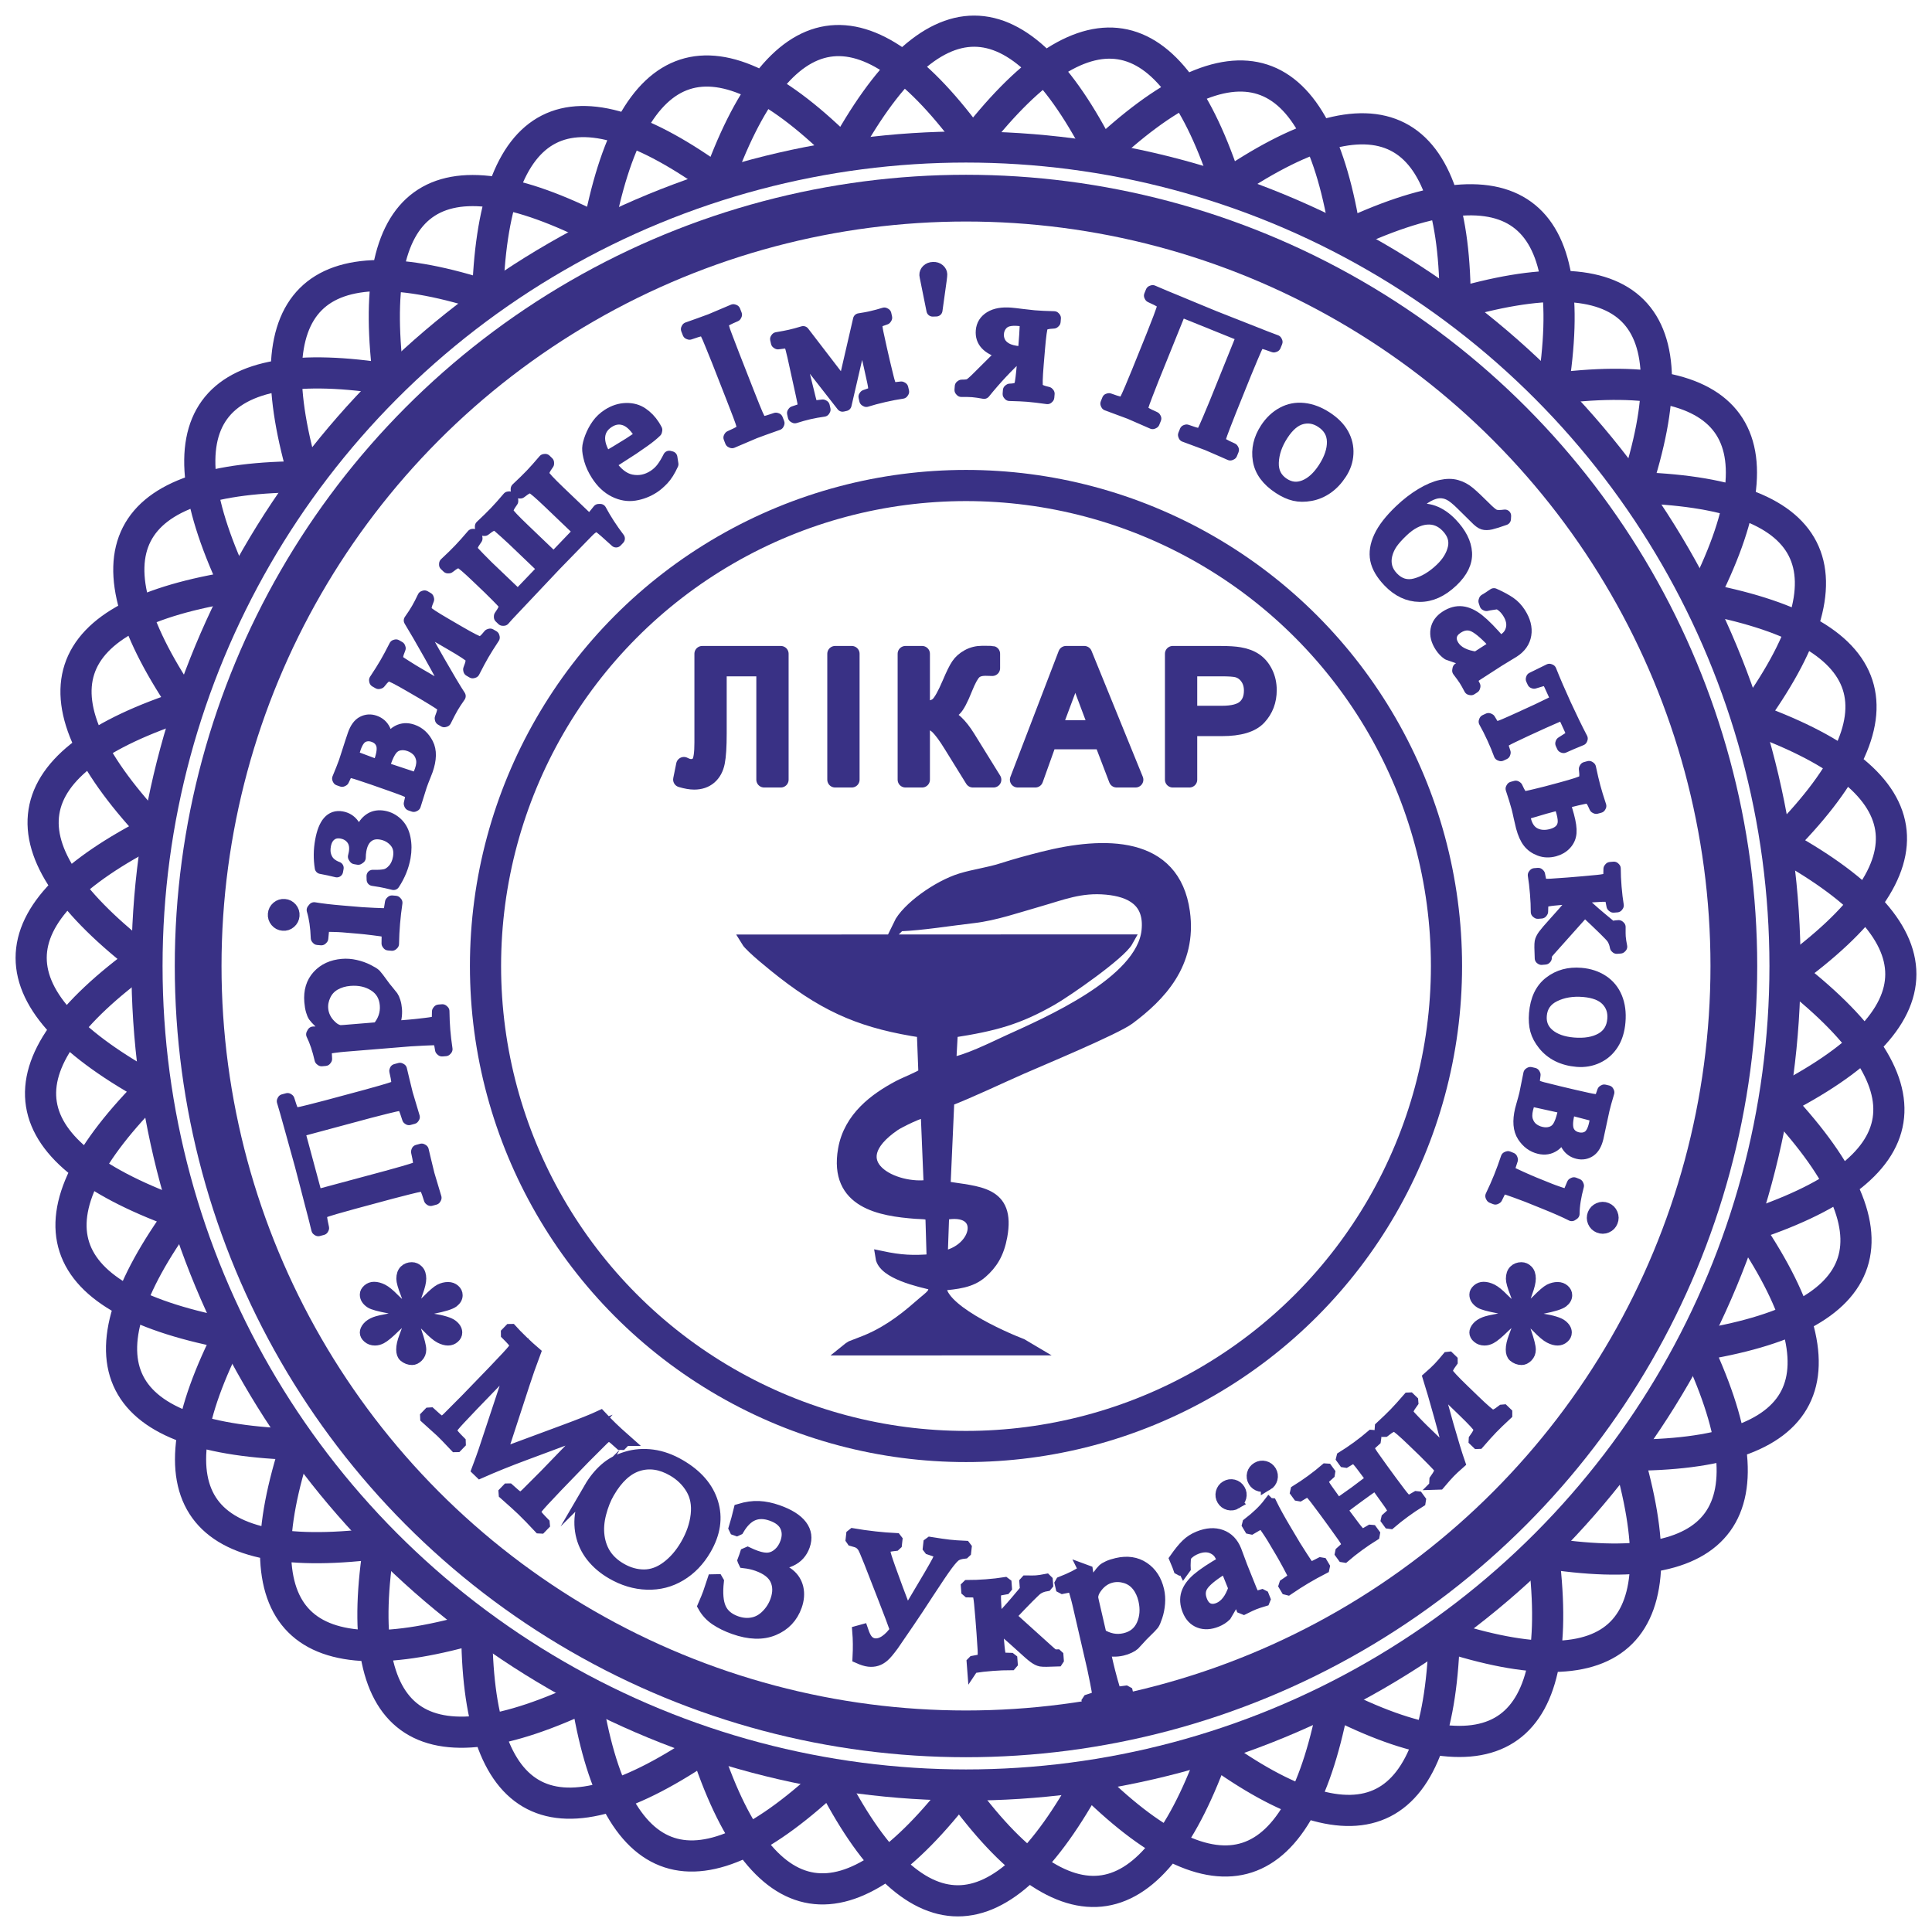 <?xml version="1.0" encoding="UTF-8"?>
<!DOCTYPE svg PUBLIC "-//W3C//DTD SVG 1.1//EN" "http://www.w3.org/Graphics/SVG/1.1/DTD/svg11.dtd">
<!-- Creator: CorelDRAW 2019 (64-Bit) -->
<svg xmlns="http://www.w3.org/2000/svg" xml:space="preserve" width="31mm" height="31mm" version="1.1" style="shape-rendering:geometricPrecision; text-rendering:geometricPrecision; image-rendering:optimizeQuality; fill-rule:evenodd; clip-rule:evenodd"
viewBox="0 0 3100 3100"
 xmlns:xlink="http://www.w3.org/1999/xlink"
 xmlns:xodm="http://www.corel.com/coreldraw/odm/2003">
 <defs>
  <style type="text/css">
   <![CDATA[
    .str1 {stroke:#393185;stroke-width:75;stroke-miterlimit:22.926}
    .str0 {stroke:#393185;stroke-width:50;stroke-miterlimit:22.926}
    .str2 {stroke:#393185;stroke-width:20;stroke-miterlimit:22.926}
    .str4 {stroke:#393185;stroke-width:15;stroke-miterlimit:22.926}
    .str5 {stroke:#393185;stroke-width:25;stroke-linejoin:round;stroke-miterlimit:22.926}
    .str3 {stroke:#393185;stroke-width:20;stroke-linecap:round;stroke-linejoin:round;stroke-miterlimit:22.926}
    .fil0 {fill:none}
    .fil2 {fill:none;fill-rule:nonzero}
    .fil3 {fill:#393185}
    .fil1 {fill:#393185;fill-rule:nonzero}
   ]]>
  </style>
 </defs>
 <g id="Слой_x0020_1">
  <circle class="fil0 str0" cx="1550" cy="1550" r="1314.16"/>
  <path class="fil0 str0" d="M1351.03 249.37c143.65,-265.82 282.73,-265.82 417.24,0m-618.26 47.14c100.31,-285.02 237.67,-306.78 412.12,-65.28m-603.28 143.29c54.48,-297.21 186.76,-340.18 396.83,-128.95m-573.44 235.9c7.32,-302.08 131.24,-365.21 371.78,-189.44m-529.48 322.69c-40.03,-299.5 72.49,-381.24 337.57,-245.26m-472.48 401.55c-86.39,-289.54 11.95,-387.89 295.04,-295.05m-403.84 470.52c-130.63,-272.46 -48.88,-384.98 245.25,-337.57m-325.27 527.89c-171.64,-248.66 -108.5,-372.59 189.42,-371.77m-238.67 572.28c-208.44,-218.76 -165.46,-351.03 128.93,-396.83m-146.22 602.56c-240.09,-183.44 -218.33,-320.82 65.26,-412.1m-50.15 618.02c-265.82,-143.63 -265.83,-282.72 0,-417.24m47.14 618.25c-285.02,-100.28 -306.79,-237.65 -65.28,-412.1m143.28 603.27c-297.2,-54.46 -340.18,-186.75 -128.94,-396.83m235.89 573.43c-302.07,-7.29 -365.21,-131.22 -189.43,-371.77m322.68 529.47c-299.49,40.06 -381.24,-72.47 -245.25,-337.55m401.54 472.47c-289.54,86.41 -387.89,-11.94 -295.04,-295.04m470.51 403.84c-272.46,130.65 -384.98,48.89 -337.56,-245.24m527.88 325.26c-248.65,171.66 -372.59,108.51 -371.76,-189.42m572.27 238.67c-218.75,208.46 -351.03,165.47 -396.82,-128.92m602.55 146.21c-183.44,240.11 -320.82,218.34 -412.09,-65.26m618.01 50.15c-143.63,265.84 -282.72,265.84 -417.23,0.01m618.24 -47.15c-100.27,285.04 -237.65,306.8 -412.1,65.28m603.26 -143.28c-54.44,297.22 -186.74,340.19 -396.81,128.94m573.41 -235.88c-7.27,302.08 -131.21,365.21 -371.75,189.42m529.45 -322.68c40.07,299.5 -72.46,381.25 -337.54,245.25m472.45 -401.53c86.44,289.54 -11.92,387.89 -295.01,295.03m403.82 -470.5c130.67,272.46 48.9,384.98 -245.23,337.55m325.24 -527.87c171.69,248.65 108.53,372.59 -189.39,371.75m238.66 -572.25c208.46,218.74 165.47,351.02 -128.92,396.8m146.2 -602.53c240.12,183.43 218.35,320.81 -65.25,412.07m50.14 -617.99c265.86,143.62 265.85,282.71 0.02,417.21m-47.16 -618.21c285.06,100.25 306.81,237.63 65.29,412.07m-143.29 -603.23c297.24,54.42 340.2,186.72 128.95,396.78m-235.88 -573.38c302.09,7.25 365.21,131.19 189.42,371.72m-322.68 -529.42c299.51,-40.1 381.25,72.44 245.25,337.51m-401.53 -472.43c289.54,-86.46 387.89,11.91 295.03,294.99m-470.49 -403.79c272.45,-130.7 384.97,-48.92 337.54,245.2m-527.86 -325.22c248.65,-171.71 372.58,-108.54 371.74,189.38m-572.24 -238.65c218.74,-208.48 351.01,-165.48 396.79,128.91m-602.53 -146.19c183.43,-240.14 320.81,-218.36 412.07,65.23"/>
  <circle class="fil0 str0" cx="1550" cy="1550" r="770.98"/>
  <circle class="fil0 str1" cx="1550" cy="1550" r="1232.06"/>
  <path class="fil1" d="M1001.79 2310.01l0.09 1.66 -4.68 4.83 -1.46 -0.04c-7.43,-6.86 -12.29,-10.83 -14.57,-11.99 -2.25,-1.19 -4.35,-1.52 -6.24,-1 -1.95,0.54 -4.65,2.51 -8.22,6 -3.53,3.45 -13.45,13.37 -29.72,29.68l-44.17 45.69c-6.37,6.59 -13.5,14.17 -21.34,22.68 -7.84,8.52 -12.11,13.75 -12.78,15.72 -0.69,1.94 -0.52,4.07 0.54,6.28 1.01,2.21 5.32,7.16 12.86,14.85l0.13 1.43 -4.71 4.87 -1.63 -0.08c-10.23,-11 -19.3,-20.35 -27.29,-28.08 -5.41,-5.22 -14.93,-13.84 -28.51,-25.85l-0.12 -1.63 4.6 -4.77 1.53 -0.02c7.47,6.82 12.36,10.83 14.57,11.99 2.29,1.16 4.39,1.49 6.28,0.96 1.91,-0.5 4.68,-2.54 8.31,-6.04 3.66,-3.52 13.54,-13.39 29.63,-29.64l70.29 -72.71 -103.33 38.48c-25.89,9.59 -49.64,19.2 -71.33,28.79l-3.86 -3.73c4.56,-12.08 8.08,-21.83 10.61,-29.25l47.75 -144.15 -66.95 69.26c-6.28,6.49 -13.4,14.01 -21.37,22.59 -7.97,8.58 -12.27,13.84 -12.87,15.82 -0.63,1.94 -0.4,4.06 0.57,6.31 1.04,2.24 5.34,7.19 12.93,14.78l0.06 1.57 -4.61 4.76 -1.73 0.03 -6.1 -6.41c-6.2,-6.65 -11.65,-12.25 -16.35,-16.79 -2.13,-2.06 -10.28,-9.41 -24.42,-22.11l-0.07 -1.56 4.61 -4.77 1.67 -0.1c7.39,6.9 12.18,10.88 14.4,12.03 2.25,1.13 4.35,1.47 6.31,0.92 1.99,-0.49 4.68,-2.47 8.08,-5.79 3.44,-3.35 13.42,-13.33 29.86,-30.01l43.87 -45.38c5.79,-5.99 12.82,-13.39 20.98,-22.18 8.14,-8.75 12.56,-14.15 13.27,-16.09 0.66,-1.98 0.52,-4.07 -0.51,-6.31 -1,-2.29 -5.32,-7.23 -12.93,-14.78l-0.02 -1.6 4.58 -4.74 1.79 -0.03c4.2,4.72 10.19,10.84 17.94,18.33 7.24,6.99 13.76,12.96 19.5,17.86 -6.85,18.18 -12.74,34.91 -17.65,50.2l-36.99 113.39 102.18 -37.89c27.67,-10.22 47.1,-18 58.39,-23.32 6.02,6.49 12.08,12.68 18.24,18.63 5.54,5.35 12.24,11.49 20.11,18.45zm-54.85 77.73c6.93,-11.9 15.11,-22 24.54,-30.34 9.42,-8.33 20.8,-14.5 34.1,-18.45 13.32,-4 27.2,-5.02 41.57,-3.07 14.4,1.92 28.88,7.14 43.52,15.66 27.06,15.77 44.32,35.67 51.74,59.75 7.48,24.07 3.77,48.85 -11.07,74.34 -10.44,17.92 -23.74,31.78 -39.93,41.46 -16.19,9.74 -33.91,14.28 -53.15,13.68 -19.32,-0.58 -38.07,-6.23 -56.32,-16.86 -12.93,-7.53 -23.58,-16.61 -31.97,-27.27 -8.31,-10.66 -13.84,-22.49 -16.53,-35.54 -2.64,-13.02 -2.44,-26.19 0.7,-39.5 3.1,-13.27 7.38,-24.55 12.8,-33.86zm29.33 6.58c-5.64,9.67 -10.15,21.04 -13.51,34 -3.37,13 -4.26,25.27 -2.68,36.86 1.62,11.62 5.36,21.74 11.21,30.38 5.86,8.64 13.99,15.98 24.39,22.04 12.32,7.18 24.91,10.7 37.77,10.68 12.92,-0.04 25.29,-4.55 37.2,-13.5 11.95,-8.93 22.19,-20.82 30.79,-35.58 9.35,-16.05 14.93,-32.17 16.76,-48.48 1.79,-16.26 -0.86,-30.38 -8,-42.43 -7.13,-11.99 -17.09,-21.77 -29.98,-29.28 -19.27,-11.22 -38,-14.02 -56.17,-8.43 -18.12,5.6 -34.05,20.16 -47.78,43.74zm217.13 109.53c1.43,-3.89 2.26,-6.09 2.43,-6.57 0.32,-0.89 0.72,-2.19 1.29,-3.93l2.41 -1.05c4.75,2.23 9.13,4.08 13.22,5.52 8.25,2.92 15.23,4.04 21.08,3.31 5.8,-0.74 11.26,-3.35 16.35,-7.88 5.11,-4.53 9,-10.49 11.61,-17.85 3.48,-9.84 3.3,-18.78 -0.52,-26.77 -3.8,-7.99 -11.46,-13.98 -22.99,-18.06 -11.27,-3.98 -21.34,-4.15 -30.23,-0.46 -8.89,3.69 -16.9,11.53 -23.94,23.56l-1.96 0.9 -2.09 -0.74 -0.92 -1.92c3.02,-9.96 5.72,-19.68 7.98,-29.2 10.84,-3.26 21.02,-4.7 30.55,-4.26 9.51,0.46 19.65,2.55 30.29,6.31 17.74,6.28 30.19,14.12 37.29,23.51 7.11,9.41 8.58,19.9 4.44,31.61 -3.86,10.91 -10.92,18.74 -21.18,23.49 -10.22,4.77 -22.34,6.17 -36.28,4.28l-0.79 2.23c15.7,5.55 27.05,11.1 34.06,16.67 7.04,5.63 11.58,12.83 13.65,21.64 2.01,8.85 1.28,18.26 -2.26,28.29 -6.36,17.96 -18.31,30.59 -35.9,37.9 -17.62,7.33 -38.63,6.64 -63.07,-2 -11.21,-3.97 -20.95,-8.76 -29.2,-14.32 -8.21,-5.59 -14.66,-12.61 -19.33,-21.1 4.23,-9.73 7.02,-16.63 8.46,-20.71 0.72,-2.04 2.98,-8.82 6.77,-20.25l5.88 -0.12 0.99 1.7c-2.06,18.53 -0.87,32.92 3.65,43.14 4.52,10.23 13.19,17.6 25.92,22.1 9.18,3.24 18.03,4.03 26.62,2.32 8.61,-1.64 16.32,-5.96 23.12,-12.88 6.82,-6.87 11.82,-14.82 15.01,-23.82 4.47,-12.65 4.39,-23.99 -0.28,-34.08 -4.66,-10.08 -14.78,-17.9 -30.26,-23.37 -6.43,-2.27 -13.31,-3.81 -20.69,-4.68l-1.18 -2.46zm174.46 -32.79l-0.98 -1.39 0.71 -6.4 1.25 -1c10.44,1.83 22.14,3.46 35.23,4.92 11.04,1.23 22,2.12 32.97,2.67l0.96 1.24 -0.71 6.41 -1.23 1.14c-7.46,0.83 -12.26,1.76 -14.32,2.85 -2.06,1.05 -3.23,2.58 -3.45,4.59 -0.23,2.1 0.64,6.18 2.53,12.2 2.54,8.24 8.66,25.49 18.38,51.7 8.97,24.09 13.97,36.95 14.98,38.53 0.16,0.21 0.34,0.32 0.53,0.34 0.19,0.03 0.43,-0.04 0.73,-0.2 0.31,-0.15 1.42,-1.64 3.35,-4.54 1.93,-2.87 6.51,-10.45 13.69,-22.67l19.98 -33.7c5.92,-10.22 10.03,-17.48 12.31,-21.77 2.28,-4.29 3.51,-7.28 3.7,-9 0.2,-1.83 -0.18,-3.44 -1.11,-4.82 -0.95,-1.33 -2.43,-2.44 -4.37,-3.32 -1.94,-0.83 -5.68,-2.19 -11.2,-3.99l-1.07 -1.4 0.71 -6.4 1.34 -0.99c13.25,2.14 23.31,3.59 30.18,4.35 7.11,0.8 15.51,1.4 25.16,1.81l0.95 1.24 -0.71 6.4 -1.21 1.14c-5.89,0.63 -10.48,1.97 -13.74,3.97 -3.29,1.95 -7.98,7.11 -14.15,15.32 -6.12,8.21 -16.49,23.58 -31.1,45.95 -11.25,17.44 -21.49,32.87 -30.65,46.24l-25.31 36.98c-6.36,8.61 -11.27,14.51 -14.87,17.56 -3.56,3.06 -7.26,5.16 -11.03,6.3 -3.77,1.19 -7.92,1.48 -12.36,0.99 -4.31,-0.48 -9.61,-2.11 -15.97,-4.95 0.78,-15.15 0.61,-28.9 -0.39,-41.22l5.72 -1.58c2.7,8.06 5.63,13.63 8.78,16.78 3.2,3.14 6.84,4.93 10.95,5.39 5.93,0.66 11.96,-1.14 18.1,-5.33 6.16,-4.23 11.83,-10.18 17.04,-17.84 -3.36,-9.79 -9.79,-26.88 -19.37,-51.38l-22.65 -58.08c-5.63,-14.39 -9.33,-22.8 -11.15,-25.23 -1.81,-2.42 -3.78,-4.3 -5.9,-5.67 -2.08,-1.32 -5.85,-2.74 -11.23,-4.14zm193.68 202.42l-0.44 -5.77 1.04 -1.06c6.8,-1.14 10.93,-2.07 12.38,-2.8 1.41,-0.71 2.54,-1.98 3.34,-3.79 0.86,-1.81 1.1,-6.07 0.78,-12.75 -0.33,-6.71 -0.92,-15.77 -1.79,-27.22l-1.79 -23.35c-0.55,-7.18 -1.26,-15.15 -2.11,-24 -0.87,-8.8 -1.88,-14.05 -3,-15.72 -1.17,-1.65 -2.52,-2.72 -4.07,-3.22 -1.55,-0.49 -5.72,-0.74 -12.42,-0.75l-1.2 -1.03 -0.44 -5.78 1.04 -1.02c9.11,0.01 18.99,-0.37 29.64,-1.18 11.07,-0.85 20.93,-1.98 29.6,-3.35l1.15 0.86 0.44 5.77 -0.99 1.2c-6.85,1.15 -10.98,2.07 -12.43,2.8 -1.51,0.72 -2.58,1.99 -3.35,3.79 -0.7,1.8 -0.95,6.06 -0.67,12.74 0.27,6.73 0.87,15.74 1.74,27.14l0.69 9.04 1.08 -0.08c11.03,-11.18 21.53,-22.59 31.39,-34.24 9.92,-11.7 15.31,-18.2 16.25,-19.59 0.98,-1.35 1.41,-2.51 1.33,-3.55 -0.08,-1.08 -0.94,-1.81 -2.66,-2.15l-0.41 -5.35 1.04 -1.16c7.94,0.1 13.21,0.07 15.89,-0.13 4.5,-0.35 9.73,-1.13 15.72,-2.29l1.02 1.01 0.45 5.77 -0.87 1.05c-5.92,0.98 -10.96,2.91 -15.03,5.77 -4.12,2.87 -18.8,17.63 -44.02,44.32l60.7 54.8c4.36,4 7.28,6.42 8.76,7.3 1.53,0.83 3.63,1.18 6.4,1.07l0.71 0.65 0.45 5.91 -0.59 0.9c-14.33,0.62 -23.06,0.63 -26.12,0.06 -3.12,-0.62 -6.6,-2.33 -10.59,-5.23 -3.95,-2.86 -10.62,-8.68 -20.01,-17.35 -19.11,-17.4 -32.29,-28.76 -39.54,-34l-1.07 0.08 0.82 10.74c0.57,7.51 1.28,15.61 2.13,24.28 0.86,8.7 1.82,13.87 2.89,15.53 1.12,1.66 2.47,2.73 4.06,3.13 1.59,0.44 5.77,0.74 12.52,0.84l1.15 0.89 0.44 5.78 -1 1.16c-9.14,-0.01 -19.07,0.37 -29.76,1.19 -11.03,0.84 -20.84,1.97 -29.47,3.33l-1.2 -0.99zm179.41 -153.27l2.8 1.03c1.52,10.76 3.11,19.96 4.75,27.49 4.35,-6.46 8.72,-12.64 13.01,-18.5 4.3,-5.87 7.31,-9.56 8.98,-11.1 1.66,-1.59 4.33,-3.22 7.99,-4.89 3.66,-1.71 8.29,-3.21 13.93,-4.51 16.35,-3.78 30.51,-1.69 42.34,6.3 11.83,7.94 19.56,19.92 23.24,35.86 1.52,6.61 2.02,13.58 1.43,20.86 -0.57,7.33 -1.94,14.16 -4.08,20.6 -2.13,6.42 -3.95,10.66 -5.47,12.65 -1.52,1.99 -6.01,6.6 -13.38,13.75 -3.01,2.87 -6,6.03 -9.02,9.47 -4.26,4.75 -7.09,7.77 -8.43,9.09 -1.34,1.28 -3.74,2.79 -7.18,4.46 -3.41,1.7 -7.21,3.02 -11.43,3.99 -9.31,2.15 -19.12,1.9 -29.46,-0.68l5.8 25.11c1.56,6.78 3.78,15.35 6.58,25.61 2.77,10.32 4.72,16.04 5.82,17.25 1.06,1.24 2.37,1.9 3.84,2.01 1.48,0.14 5.91,-0.31 13.35,-1.35l1.43 0.78 1.3 5.64 -0.9 1.51c-10.94,1.76 -20.97,3.68 -30.09,5.79 -9.12,2.1 -18.98,4.77 -29.53,7.97l-1.39 -0.98 -1.3 -5.64 0.86 -1.31c6.65,-2.11 10.67,-3.52 11.96,-4.21 1.3,-0.64 2.21,-1.47 2.69,-2.35 0.51,-0.94 0.77,-2.31 0.74,-4.13 0,-1.84 -1.02,-8.18 -3.17,-18.97 -2.1,-10.76 -3.64,-18.28 -4.61,-22.45l-23.76 -102.98c-0.93,-4.03 -2.27,-9.18 -4.05,-15.44 -1.77,-6.2 -2.89,-9.8 -3.39,-10.75 -0.51,-0.9 -1.34,-1.57 -2.55,-2.02 -1.15,-0.41 -3.44,-0.26 -6.88,0.53 -0.5,0.12 -3.41,0.69 -8.63,1.71l-1.48 -0.78 -1.33 -5.77 0.82 -1.45c15.46,-6.02 28.08,-12.41 37.85,-19.2zm24.69 102.77c12.7,7.98 25.73,10.47 39.07,7.39 13.7,-3.16 23.23,-10.81 28.7,-22.89 5.45,-12.12 6.5,-25.59 3.07,-40.44 -2.11,-9.17 -5.74,-16.92 -10.84,-23.33 -5.09,-6.4 -11.56,-10.79 -19.3,-13.15 -7.74,-2.37 -15.3,-2.7 -22.63,-1.01 -4.95,1.14 -9.48,3.1 -13.56,5.88 -4.13,2.79 -7.72,6.27 -10.83,10.37 -3.12,4.1 -5.13,7.7 -6.03,10.7 -0.89,3.06 -1.28,5.33 -1.14,6.78 0.14,1.47 0.64,4.01 1.46,7.59l12.03 52.11zm134.09 -105.63l-5.5 0.68 -1.56 -0.84c-0.46,-1.39 -1.11,-3.15 -1.97,-5.28l-4.39 -10.56c6.8,-9.68 12.88,-17.13 18.25,-22.34 5.29,-5.22 11.71,-9.31 19.21,-12.33 13.24,-5.32 25.05,-6.05 35.51,-2.24 10.46,3.85 18.05,11.65 22.82,23.52l9.67 25.97 15.31 38.11c1.84,4.58 3.46,7.48 4.78,8.62 1.37,1.12 2.8,1.67 4.32,1.66 1.52,0 4.44,-0.66 8.76,-2.04l1.48 0.77 2.05 5.11 -0.59 1.45c-6.88,2.05 -12.24,3.85 -15.94,5.34 -3.59,1.44 -9,3.97 -16.27,7.6l-2.65 -1.07 -7.79 -20.74 -11.23 19.36c-3.86,6.77 -6.49,11.32 -7.88,13.55 -3.93,3.86 -8.65,6.87 -14.19,9.09 -10.13,4.08 -19.2,4.58 -27.23,1.51 -8.02,-3.06 -13.88,-9.22 -17.62,-18.51 -3.87,-9.64 -4.5,-18.52 -1.93,-26.65 2.58,-8.08 8.29,-15.95 17.08,-23.48 8.78,-7.54 22.75,-16.8 41.79,-27.69 -2.12,-5.28 -4.29,-9.68 -6.5,-13.15 -2.25,-3.46 -5.42,-6.29 -9.56,-8.53 -4.11,-2.3 -8.62,-3.43 -13.54,-3.43 -4.87,-0.03 -9.97,1.06 -15.25,3.18 -2.83,1.14 -5.45,2.44 -7.92,3.99 -2.43,1.54 -4.62,3.28 -6.53,5.21 -1.89,1.98 -3.01,3.24 -3.35,3.88 -0.31,0.63 -0.49,1.57 -0.48,2.87 -0.06,0.59 -0.16,3.01 -0.33,7.24 -0.16,3.26 -0.22,6.28 -0.05,9.09l-0.78 1.08zm67.27 -4.01c-18.42,11.05 -30.7,20.49 -36.76,28.36 -6.13,7.83 -7.09,16.93 -2.95,27.23 2.66,6.63 6.46,11.05 11.4,13.11 4.93,2.07 10.48,1.87 16.63,-0.6 11.35,-4.56 19.92,-15.65 25.71,-33.18l-14.03 -34.92zm69.15 -99.8l3.14 0.22c5.31,10.85 12.67,24.26 22.17,40.23l15.91 26.77c1.04,1.73 4.52,7.21 10.44,16.44 5.95,9.28 9.54,14.57 10.84,15.94 1.31,1.35 2.51,2.18 3.63,2.5 1.15,0.29 2.27,0.23 3.45,-0.19 1.12,-0.4 5.6,-2.62 13.37,-6.59l1.64 0.28 2.96 4.98 -0.35 1.62c-10.22,5.27 -19.92,10.59 -29.1,16.05 -9.05,5.38 -18.36,11.36 -27.86,17.82l-1.68 -0.42 -2.96 -4.98 0.5 -1.55c7.36,-5.03 11.46,-7.97 12.33,-8.81 0.82,-0.81 1.43,-1.84 1.72,-2.99 0.31,-1.23 0.17,-2.67 -0.51,-4.35 -0.63,-1.71 -3.33,-6.99 -8.11,-15.86 -4.79,-8.87 -8.52,-15.52 -11.13,-19.92l-13.87 -23.33c-1.88,-3.15 -4.61,-7.38 -8.18,-12.65 -3.55,-5.23 -5.78,-8.44 -6.76,-9.61 -0.94,-1.13 -2.11,-1.7 -3.47,-1.71 -1.39,0.06 -3.61,0.94 -6.72,2.79l-9.99 5.83 -1.63 -0.34 -3.03 -5.1 0.38 -1.48c14.04,-10.8 24.98,-21.31 32.87,-31.59zm-3.05 -31.83c-3.56,2.12 -7.37,2.62 -11.36,1.6 -4.06,-1.03 -7.12,-3.32 -9.23,-6.88 -2.14,-3.59 -2.71,-7.41 -1.74,-11.38 1.04,-3.95 3.33,-7.01 6.97,-9.18 3.64,-2.16 7.46,-2.73 11.39,-1.73 4,1.01 7.07,3.34 9.21,6.94 2.11,3.56 2.63,7.36 1.63,11.39 -1.05,4.03 -3.31,7.13 -6.87,9.24zm-50.1 29.79c-3.55,2.11 -7.35,2.61 -11.4,1.62 -4.01,-1.06 -7.07,-3.34 -9.19,-6.9 -2.09,-3.52 -2.66,-7.33 -1.65,-11.33 1.04,-4.06 3.32,-7.12 6.88,-9.23 3.65,-2.17 7.42,-2.71 11.39,-1.74 4,1.01 7.04,3.37 9.18,6.96 2.12,3.56 2.66,7.34 1.67,11.38 -1.05,4.02 -3.32,7.12 -6.88,9.24zm163.23 3.27c13.84,-9.7 23.37,-16.43 28.57,-20.23 6,-4.38 15.2,-11.33 27.61,-20.81l-2.19 -3c-4.02,-5.5 -8.76,-11.84 -14.21,-18.98 -5.44,-7.2 -9.13,-11.21 -10.94,-12.1 -1.86,-0.87 -3.53,-1.09 -5.11,-0.69 -1.61,0.42 -5.29,2.4 -11.06,5.98l-1.58 -0.24 -3.41 -4.68 0.35 -1.42c7.82,-4.85 15.87,-10.26 24.11,-16.27 8.58,-6.27 16.18,-12.3 22.83,-18.02l1.43 0.12 3.42 4.67 -0.22 1.54c-5.21,4.58 -8.23,7.55 -9.08,8.92 -0.86,1.39 -1.15,3.06 -0.86,5.05 0.33,1.98 2.51,5.92 6.55,11.76 4.06,5.89 9.18,13.05 15.37,21.52l13.81 18.91 14.43 19.28c5.43,7.1 9.02,11.07 10.85,11.89 1.78,0.85 3.5,1.05 5.06,0.55 1.59,-0.47 5.3,-2.41 11.08,-5.88l1.45 0.15 3.42 4.68 -0.24 1.51c-7.82,4.84 -15.9,10.28 -24.11,16.28 -8.61,6.29 -16.21,12.31 -22.83,18.01l-1.55 -0.21 -3.41 -4.67 0.33 -1.46c5.18,-4.54 8.2,-7.51 9.09,-8.92 0.86,-1.38 1.15,-3.05 0.84,-4.98 -0.27,-1.96 -2.3,-5.71 -6.18,-11.26 -3.82,-5.55 -9.1,-12.94 -15.81,-22.12l-6.52 -8.93c-8.42,5.79 -17.8,12.47 -28.17,20.05 -9.42,6.88 -18.76,13.87 -28.01,20.99l6.52 8.92c4.27,5.85 9.1,12.29 14.5,19.36 5.33,7.05 8.96,10.99 10.74,11.84 1.83,0.82 3.54,1.02 5.1,0.52 1.58,-0.46 5.29,-2.4 11.05,-5.85l1.49 0.13 3.41 4.67 -0.27 1.54c-7.82,4.84 -15.87,10.25 -24.11,16.28 -8.66,6.32 -16.26,12.34 -22.84,18.02l-1.51 -0.24 -3.41 -4.67 0.29 -1.43c5.23,-4.58 8.24,-7.54 9.06,-8.9 0.81,-1.35 1.1,-3.02 0.84,-4.98 -0.23,-1.99 -2.27,-5.74 -6.06,-11.24 -3.81,-5.54 -9.09,-12.93 -15.86,-22.2l-13.81 -18.91c-4.25,-5.82 -9.05,-12.22 -14.45,-19.29 -5.36,-7.03 -8.99,-10.95 -10.82,-11.78 -1.86,-0.8 -3.54,-1.02 -5.15,-0.6 -1.58,0.4 -5.22,2.35 -10.96,5.9l-1.53 -0.27 -3.42 -4.67 0.32 -1.4c7.79,-4.82 15.84,-10.23 24.11,-16.27 8.63,-6.3 16.23,-12.33 22.84,-18.02l1.47 0.09 3.41 4.67 -0.25 1.58c-5.18,4.55 -8.2,7.51 -9.13,8.88 -0.9,1.3 -1.2,2.97 -0.87,4.94 0.3,2 2.34,5.75 6.17,11.23 3.79,5.5 9.03,12.85 15.83,22.16l2.19 3zm161.37 -34.5l-4.16 -4.02 0.08 -1.49c3.25,-4.51 5.42,-8.11 6.57,-10.72 1.08,-2.62 1.48,-4.72 1.12,-6.25 -0.33,-1.55 -1.11,-3.1 -2.34,-4.61 -1.26,-1.48 -4.68,-5.12 -10.3,-10.87 -5.61,-5.76 -9.91,-10.12 -12.96,-13.06l-17.92 -17.32c-15.59,-15.07 -25.12,-23.22 -28.47,-24.5 -3.34,-1.27 -9.25,1.46 -17.62,8.15l-1.59 0.03 -4.16 -4.02 0.1 -1.46c9.37,-8.68 17.03,-16.06 22.92,-22.15 5.68,-5.88 12.77,-13.76 21.31,-23.61l1.37 -0.06 4.16 4.02 0.12 1.49c-3.51,4.78 -5.71,8.36 -6.63,10.73 -0.96,2.35 -1.33,4.21 -1.23,5.61 0.15,1.39 0.64,2.72 1.59,4.03 0.92,1.28 4.31,4.94 10.13,11.03 5.8,6.06 10.47,10.77 13.98,14.17l40.92 39.55 2.11 -1.03c-3.31,-15.3 -8.62,-36.07 -15.93,-62.3 -7.29,-26.22 -13.23,-46.61 -17.82,-61.14 6.51,-5.73 11.79,-10.64 15.8,-14.8 4.16,-4.3 9.02,-9.87 14.56,-16.61l1.46 -0.16 4.16 4.03 0.02 1.59c-6.46,8.66 -8.95,14.69 -7.47,18.09 1.56,3.39 10,12.54 25.38,27.41l17.93 17.32c15.52,15.01 25,23.13 28.35,24.41 3.35,1.27 9.29,-1.42 17.73,-8.05l1.49 -0.13 4.16 4.02 0 1.56c-9.36,8.68 -17.02,16.06 -22.91,22.15 -5.69,5.89 -12.77,13.76 -21.32,23.61l-1.57 0.06 -4.16 -4.02 0.08 -1.49c6.41,-8.73 8.86,-14.79 7.44,-18.19 -1.45,-3.37 -9.89,-12.51 -25.28,-27.39l-40.31 -38.97 -2.14 1.01c2.49,11.7 7.78,31.73 15.88,60.1 8.14,28.34 14.37,48.76 18.74,61.29 -6.52,5.73 -11.7,10.55 -15.55,14.54 -4.15,4.29 -9.54,10.41 -16.26,18.37l-1.56 0.05z"/>
  <path id="_1" class="fil2 str2" d="M1001.79 2310.01l0.09 1.66 -4.68 4.83 -1.46 -0.04c-7.43,-6.86 -12.29,-10.83 -14.57,-11.99 -2.25,-1.19 -4.35,-1.52 -6.24,-1 -1.95,0.54 -4.65,2.51 -8.22,6 -3.53,3.45 -13.45,13.37 -29.72,29.68l-44.17 45.69c-6.37,6.59 -13.5,14.17 -21.34,22.68 -7.84,8.52 -12.11,13.75 -12.78,15.72 -0.69,1.94 -0.52,4.07 0.54,6.28 1.01,2.21 5.32,7.16 12.86,14.85l0.13 1.43 -4.71 4.87 -1.63 -0.08c-10.23,-11 -19.3,-20.35 -27.29,-28.08 -5.41,-5.22 -14.93,-13.84 -28.51,-25.85l-0.12 -1.63 4.6 -4.77 1.53 -0.02c7.47,6.82 12.36,10.83 14.57,11.99 2.29,1.16 4.39,1.49 6.28,0.96 1.91,-0.5 4.68,-2.54 8.31,-6.04 3.66,-3.52 13.54,-13.39 29.63,-29.64l70.29 -72.71 -103.33 38.48c-25.89,9.59 -49.64,19.2 -71.33,28.79l-3.86 -3.73c4.56,-12.08 8.08,-21.83 10.61,-29.25l47.75 -144.15 -66.95 69.26c-6.28,6.49 -13.4,14.01 -21.37,22.59 -7.97,8.58 -12.27,13.84 -12.87,15.82 -0.63,1.94 -0.4,4.06 0.57,6.31 1.04,2.24 5.34,7.19 12.93,14.78l0.06 1.57 -4.61 4.76 -1.73 0.03 -6.1 -6.41c-6.2,-6.65 -11.65,-12.25 -16.35,-16.79 -2.13,-2.06 -10.28,-9.41 -24.42,-22.11l-0.07 -1.56 4.61 -4.77 1.67 -0.1c7.39,6.9 12.18,10.88 14.4,12.03 2.25,1.13 4.35,1.47 6.31,0.92 1.99,-0.49 4.68,-2.47 8.08,-5.79 3.44,-3.35 13.42,-13.33 29.86,-30.01l43.87 -45.38c5.79,-5.99 12.82,-13.39 20.98,-22.18 8.14,-8.75 12.56,-14.15 13.27,-16.09 0.66,-1.98 0.52,-4.07 -0.51,-6.31 -1,-2.29 -5.32,-7.23 -12.93,-14.78l-0.02 -1.6 4.58 -4.74 1.79 -0.03c4.2,4.72 10.19,10.84 17.94,18.33 7.24,6.99 13.76,12.96 19.5,17.86 -6.85,18.18 -12.74,34.91 -17.65,50.2l-36.99 113.39 102.18 -37.89c27.67,-10.22 47.1,-18 58.39,-23.32 6.02,6.49 12.08,12.68 18.24,18.63 5.54,5.35 12.24,11.49 20.11,18.45zm-54.85 77.73c6.93,-11.9 15.11,-22 24.54,-30.34 9.42,-8.33 20.8,-14.5 34.1,-18.45 13.32,-4 27.2,-5.02 41.57,-3.07 14.4,1.92 28.88,7.14 43.52,15.66 27.06,15.77 44.32,35.67 51.74,59.75 7.48,24.07 3.77,48.85 -11.07,74.34 -10.44,17.92 -23.74,31.78 -39.93,41.46 -16.19,9.74 -33.91,14.28 -53.15,13.68 -19.32,-0.58 -38.07,-6.23 -56.32,-16.86 -12.93,-7.53 -23.58,-16.61 -31.97,-27.27 -8.31,-10.66 -13.84,-22.49 -16.53,-35.54 -2.64,-13.02 -2.44,-26.19 0.7,-39.5 3.1,-13.27 7.38,-24.55 12.8,-33.86zm29.33 6.58c-5.64,9.67 -10.15,21.04 -13.51,34 -3.37,13 -4.26,25.27 -2.68,36.86 1.62,11.62 5.36,21.74 11.21,30.38 5.86,8.64 13.99,15.98 24.39,22.04 12.32,7.18 24.91,10.7 37.77,10.68 12.92,-0.04 25.29,-4.55 37.2,-13.5 11.95,-8.93 22.19,-20.82 30.79,-35.58 9.35,-16.05 14.93,-32.17 16.76,-48.48 1.79,-16.26 -0.86,-30.38 -8,-42.43 -7.13,-11.99 -17.09,-21.77 -29.98,-29.28 -19.27,-11.22 -38,-14.02 -56.17,-8.43 -18.12,5.6 -34.05,20.16 -47.78,43.74zm217.13 109.53c1.43,-3.89 2.26,-6.09 2.43,-6.57 0.32,-0.89 0.72,-2.19 1.29,-3.93l2.41 -1.05c4.75,2.23 9.13,4.08 13.22,5.52 8.25,2.92 15.23,4.04 21.08,3.31 5.8,-0.74 11.26,-3.35 16.35,-7.88 5.11,-4.53 9,-10.49 11.61,-17.85 3.48,-9.84 3.3,-18.78 -0.52,-26.77 -3.8,-7.99 -11.46,-13.98 -22.99,-18.06 -11.27,-3.98 -21.34,-4.15 -30.23,-0.46 -8.89,3.69 -16.9,11.53 -23.94,23.56l-1.96 0.9 -2.09 -0.74 -0.92 -1.92c3.02,-9.96 5.72,-19.68 7.98,-29.2 10.84,-3.26 21.02,-4.7 30.55,-4.26 9.51,0.46 19.65,2.55 30.29,6.31 17.74,6.28 30.19,14.12 37.29,23.51 7.11,9.41 8.58,19.9 4.44,31.61 -3.86,10.91 -10.92,18.74 -21.18,23.49 -10.22,4.77 -22.34,6.17 -36.28,4.28l-0.79 2.23c15.7,5.55 27.05,11.1 34.06,16.67 7.04,5.63 11.58,12.83 13.65,21.64 2.01,8.85 1.28,18.26 -2.26,28.29 -6.36,17.96 -18.31,30.59 -35.9,37.9 -17.62,7.33 -38.63,6.64 -63.07,-2 -11.21,-3.97 -20.95,-8.76 -29.2,-14.32 -8.21,-5.59 -14.66,-12.61 -19.33,-21.1 4.23,-9.73 7.02,-16.63 8.46,-20.71 0.72,-2.04 2.98,-8.82 6.77,-20.25l5.88 -0.12 0.99 1.7c-2.06,18.53 -0.87,32.92 3.65,43.14 4.52,10.23 13.19,17.6 25.92,22.1 9.18,3.24 18.03,4.03 26.62,2.32 8.61,-1.64 16.32,-5.96 23.12,-12.88 6.82,-6.87 11.82,-14.82 15.01,-23.82 4.47,-12.65 4.39,-23.99 -0.28,-34.08 -4.66,-10.08 -14.78,-17.9 -30.26,-23.37 -6.43,-2.27 -13.31,-3.81 -20.69,-4.68l-1.18 -2.46zm174.46 -32.79l-0.98 -1.39 0.71 -6.4 1.25 -1c10.44,1.83 22.14,3.46 35.23,4.92 11.04,1.23 22,2.12 32.97,2.67l0.96 1.24 -0.71 6.41 -1.23 1.14c-7.46,0.83 -12.26,1.76 -14.32,2.85 -2.06,1.05 -3.23,2.58 -3.45,4.59 -0.23,2.1 0.64,6.18 2.53,12.2 2.54,8.24 8.66,25.49 18.38,51.7 8.97,24.09 13.97,36.95 14.98,38.53 0.16,0.21 0.34,0.32 0.53,0.34 0.19,0.03 0.43,-0.04 0.73,-0.2 0.31,-0.15 1.42,-1.64 3.35,-4.54 1.93,-2.87 6.51,-10.45 13.69,-22.67l19.98 -33.7c5.92,-10.22 10.03,-17.48 12.31,-21.77 2.28,-4.29 3.51,-7.28 3.7,-9 0.2,-1.83 -0.18,-3.44 -1.11,-4.82 -0.95,-1.33 -2.43,-2.44 -4.37,-3.32 -1.94,-0.83 -5.68,-2.19 -11.2,-3.99l-1.07 -1.4 0.71 -6.4 1.34 -0.99c13.25,2.14 23.31,3.59 30.18,4.35 7.11,0.8 15.51,1.4 25.16,1.81l0.95 1.24 -0.71 6.4 -1.21 1.14c-5.89,0.63 -10.48,1.97 -13.74,3.97 -3.29,1.95 -7.98,7.11 -14.15,15.32 -6.12,8.21 -16.49,23.58 -31.1,45.95 -11.25,17.44 -21.49,32.87 -30.65,46.24l-25.31 36.98c-6.36,8.61 -11.27,14.51 -14.87,17.56 -3.56,3.06 -7.26,5.16 -11.03,6.3 -3.77,1.19 -7.92,1.48 -12.36,0.99 -4.31,-0.48 -9.61,-2.11 -15.97,-4.95 0.78,-15.15 0.61,-28.9 -0.39,-41.22l5.72 -1.58c2.7,8.06 5.63,13.63 8.78,16.78 3.2,3.14 6.84,4.93 10.95,5.39 5.93,0.66 11.96,-1.14 18.1,-5.33 6.16,-4.23 11.83,-10.18 17.04,-17.84 -3.36,-9.79 -9.79,-26.88 -19.37,-51.38l-22.65 -58.08c-5.63,-14.39 -9.33,-22.8 -11.15,-25.23 -1.81,-2.42 -3.78,-4.3 -5.9,-5.67 -2.08,-1.32 -5.85,-2.74 -11.23,-4.14zm193.68 202.42l-0.44 -5.77 1.04 -1.06c6.8,-1.14 10.93,-2.07 12.38,-2.8 1.41,-0.71 2.54,-1.98 3.34,-3.79 0.86,-1.81 1.1,-6.07 0.78,-12.75 -0.33,-6.71 -0.92,-15.77 -1.79,-27.22l-1.79 -23.35c-0.55,-7.18 -1.26,-15.15 -2.11,-24 -0.87,-8.8 -1.88,-14.05 -3,-15.72 -1.17,-1.65 -2.52,-2.72 -4.07,-3.22 -1.55,-0.49 -5.72,-0.74 -12.42,-0.75l-1.2 -1.03 -0.44 -5.78 1.04 -1.02c9.11,0.01 18.99,-0.37 29.64,-1.18 11.07,-0.85 20.93,-1.98 29.6,-3.35l1.15 0.86 0.44 5.77 -0.99 1.2c-6.85,1.15 -10.98,2.07 -12.43,2.8 -1.51,0.72 -2.58,1.99 -3.35,3.79 -0.7,1.8 -0.95,6.06 -0.67,12.74 0.27,6.73 0.87,15.74 1.74,27.14l0.69 9.04 1.08 -0.08c11.03,-11.18 21.53,-22.59 31.39,-34.24 9.92,-11.7 15.31,-18.2 16.25,-19.59 0.98,-1.35 1.41,-2.51 1.33,-3.55 -0.08,-1.08 -0.94,-1.81 -2.66,-2.15l-0.41 -5.35 1.04 -1.16c7.94,0.1 13.21,0.07 15.89,-0.13 4.5,-0.35 9.73,-1.13 15.72,-2.29l1.02 1.01 0.45 5.77 -0.87 1.05c-5.92,0.98 -10.96,2.91 -15.03,5.77 -4.12,2.87 -18.8,17.63 -44.02,44.32l60.7 54.8c4.36,4 7.28,6.42 8.76,7.3 1.53,0.83 3.63,1.18 6.4,1.07l0.71 0.65 0.45 5.91 -0.59 0.9c-14.33,0.62 -23.06,0.63 -26.12,0.06 -3.12,-0.62 -6.6,-2.33 -10.59,-5.23 -3.95,-2.86 -10.62,-8.68 -20.01,-17.35 -19.11,-17.4 -32.29,-28.76 -39.54,-34l-1.07 0.08 0.82 10.74c0.57,7.51 1.28,15.61 2.13,24.28 0.86,8.7 1.82,13.87 2.89,15.53 1.12,1.66 2.47,2.73 4.06,3.13 1.59,0.44 5.77,0.74 12.52,0.84l1.15 0.89 0.44 5.78 -1 1.16c-9.14,-0.01 -19.07,0.37 -29.76,1.19 -11.03,0.84 -20.84,1.97 -29.47,3.33l-1.2 -0.99zm179.41 -153.27l2.8 1.03c1.52,10.76 3.11,19.96 4.75,27.49 4.35,-6.46 8.72,-12.64 13.01,-18.5 4.3,-5.87 7.31,-9.56 8.98,-11.1 1.66,-1.59 4.33,-3.22 7.99,-4.89 3.66,-1.71 8.29,-3.21 13.93,-4.51 16.35,-3.78 30.51,-1.69 42.34,6.3 11.83,7.94 19.56,19.92 23.24,35.86 1.52,6.61 2.02,13.58 1.43,20.86 -0.57,7.33 -1.94,14.16 -4.08,20.6 -2.13,6.42 -3.95,10.66 -5.47,12.65 -1.52,1.99 -6.01,6.6 -13.38,13.75 -3.01,2.87 -6,6.03 -9.02,9.47 -4.26,4.75 -7.09,7.77 -8.43,9.09 -1.34,1.28 -3.74,2.79 -7.18,4.46 -3.41,1.7 -7.21,3.02 -11.43,3.99 -9.31,2.15 -19.12,1.9 -29.46,-0.68l5.8 25.11c1.56,6.78 3.78,15.35 6.58,25.61 2.77,10.32 4.72,16.04 5.82,17.25 1.06,1.24 2.37,1.9 3.84,2.01 1.48,0.14 5.91,-0.31 13.35,-1.35l1.43 0.78 1.3 5.64 -0.9 1.51c-10.94,1.76 -20.97,3.68 -30.09,5.79 -9.12,2.1 -18.98,4.77 -29.53,7.97l-1.39 -0.98 -1.3 -5.64 0.86 -1.31c6.65,-2.11 10.67,-3.52 11.96,-4.21 1.3,-0.64 2.21,-1.47 2.69,-2.35 0.51,-0.94 0.77,-2.31 0.74,-4.13 0,-1.84 -1.02,-8.18 -3.17,-18.97 -2.1,-10.76 -3.64,-18.28 -4.61,-22.45l-23.76 -102.98c-0.93,-4.03 -2.27,-9.18 -4.05,-15.44 -1.77,-6.2 -2.89,-9.8 -3.39,-10.75 -0.51,-0.9 -1.34,-1.57 -2.55,-2.02 -1.15,-0.41 -3.44,-0.26 -6.88,0.53 -0.5,0.12 -3.41,0.69 -8.63,1.71l-1.48 -0.78 -1.33 -5.77 0.82 -1.45c15.46,-6.02 28.08,-12.41 37.85,-19.2zm24.69 102.77c12.7,7.98 25.73,10.47 39.07,7.39 13.7,-3.16 23.23,-10.81 28.7,-22.89 5.45,-12.12 6.5,-25.59 3.07,-40.44 -2.11,-9.17 -5.74,-16.92 -10.84,-23.33 -5.09,-6.4 -11.56,-10.79 -19.3,-13.15 -7.74,-2.37 -15.3,-2.7 -22.63,-1.01 -4.95,1.14 -9.48,3.1 -13.56,5.88 -4.13,2.79 -7.72,6.27 -10.83,10.37 -3.12,4.1 -5.13,7.7 -6.03,10.7 -0.89,3.06 -1.28,5.33 -1.14,6.78 0.14,1.47 0.64,4.01 1.46,7.59l12.03 52.11zm134.09 -105.63l-5.5 0.68 -1.56 -0.84c-0.46,-1.39 -1.11,-3.15 -1.97,-5.28l-4.39 -10.56c6.8,-9.68 12.88,-17.13 18.25,-22.34 5.29,-5.22 11.71,-9.31 19.21,-12.33 13.24,-5.32 25.05,-6.05 35.51,-2.24 10.46,3.85 18.05,11.65 22.82,23.52l9.67 25.97 15.31 38.11c1.84,4.58 3.46,7.48 4.78,8.62 1.37,1.12 2.8,1.67 4.32,1.66 1.52,0 4.44,-0.66 8.76,-2.04l1.48 0.77 2.05 5.11 -0.59 1.45c-6.88,2.05 -12.24,3.85 -15.94,5.34 -3.59,1.44 -9,3.97 -16.27,7.6l-2.65 -1.07 -7.79 -20.74 -11.23 19.36c-3.86,6.77 -6.49,11.32 -7.88,13.55 -3.93,3.86 -8.65,6.87 -14.19,9.09 -10.13,4.08 -19.2,4.58 -27.23,1.51 -8.02,-3.06 -13.88,-9.22 -17.62,-18.51 -3.87,-9.64 -4.5,-18.52 -1.93,-26.65 2.58,-8.08 8.29,-15.95 17.08,-23.48 8.78,-7.54 22.75,-16.8 41.79,-27.69 -2.12,-5.28 -4.29,-9.68 -6.5,-13.15 -2.25,-3.46 -5.42,-6.29 -9.56,-8.53 -4.11,-2.3 -8.62,-3.43 -13.54,-3.43 -4.87,-0.03 -9.97,1.06 -15.25,3.18 -2.83,1.14 -5.45,2.44 -7.92,3.99 -2.43,1.54 -4.62,3.28 -6.53,5.21 -1.89,1.98 -3.01,3.24 -3.35,3.88 -0.31,0.63 -0.49,1.57 -0.48,2.87 -0.06,0.59 -0.16,3.01 -0.33,7.24 -0.16,3.26 -0.22,6.28 -0.05,9.09l-0.78 1.08zm67.27 -4.01c-18.42,11.05 -30.7,20.49 -36.76,28.36 -6.13,7.83 -7.09,16.93 -2.95,27.23 2.66,6.63 6.46,11.05 11.4,13.11 4.93,2.07 10.48,1.87 16.63,-0.6 11.35,-4.56 19.92,-15.65 25.71,-33.18l-14.03 -34.92zm69.15 -99.8l3.14 0.22c5.31,10.85 12.67,24.26 22.17,40.23l15.91 26.77c1.04,1.73 4.52,7.21 10.44,16.44 5.95,9.28 9.54,14.57 10.84,15.94 1.31,1.35 2.51,2.18 3.63,2.5 1.15,0.29 2.27,0.23 3.45,-0.19 1.12,-0.4 5.6,-2.62 13.37,-6.59l1.64 0.28 2.96 4.98 -0.35 1.62c-10.22,5.27 -19.92,10.59 -29.1,16.05 -9.05,5.38 -18.36,11.36 -27.86,17.82l-1.68 -0.42 -2.96 -4.98 0.5 -1.55c7.36,-5.03 11.46,-7.97 12.33,-8.81 0.82,-0.81 1.43,-1.84 1.72,-2.99 0.31,-1.23 0.17,-2.67 -0.51,-4.35 -0.63,-1.71 -3.33,-6.99 -8.11,-15.86 -4.79,-8.87 -8.52,-15.52 -11.13,-19.92l-13.87 -23.33c-1.88,-3.15 -4.61,-7.38 -8.18,-12.65 -3.55,-5.23 -5.78,-8.44 -6.76,-9.61 -0.94,-1.13 -2.11,-1.7 -3.47,-1.71 -1.39,0.06 -3.61,0.94 -6.72,2.79l-9.99 5.83 -1.63 -0.34 -3.03 -5.1 0.38 -1.48c14.04,-10.8 24.98,-21.31 32.87,-31.59zm-3.05 -31.83c-3.56,2.12 -7.37,2.62 -11.36,1.6 -4.06,-1.03 -7.12,-3.32 -9.23,-6.88 -2.14,-3.59 -2.71,-7.41 -1.74,-11.38 1.04,-3.95 3.33,-7.01 6.97,-9.18 3.64,-2.16 7.46,-2.73 11.39,-1.73 4,1.01 7.07,3.34 9.21,6.94 2.11,3.56 2.63,7.36 1.63,11.39 -1.05,4.03 -3.31,7.13 -6.87,9.24zm-50.1 29.79c-3.55,2.11 -7.35,2.61 -11.4,1.62 -4.01,-1.06 -7.07,-3.34 -9.19,-6.9 -2.09,-3.52 -2.66,-7.33 -1.65,-11.33 1.04,-4.06 3.32,-7.12 6.88,-9.23 3.65,-2.17 7.42,-2.71 11.39,-1.74 4,1.01 7.04,3.37 9.18,6.96 2.12,3.56 2.66,7.34 1.67,11.38 -1.05,4.02 -3.32,7.12 -6.88,9.24zm163.23 3.27c13.84,-9.7 23.37,-16.43 28.57,-20.23 6,-4.38 15.2,-11.33 27.61,-20.81l-2.19 -3c-4.02,-5.5 -8.76,-11.84 -14.21,-18.98 -5.44,-7.2 -9.13,-11.21 -10.94,-12.1 -1.86,-0.87 -3.53,-1.09 -5.11,-0.69 -1.61,0.42 -5.29,2.4 -11.06,5.98l-1.58 -0.24 -3.41 -4.68 0.35 -1.42c7.82,-4.85 15.87,-10.26 24.11,-16.27 8.58,-6.27 16.18,-12.3 22.83,-18.02l1.43 0.12 3.42 4.67 -0.22 1.54c-5.21,4.58 -8.23,7.55 -9.08,8.92 -0.86,1.39 -1.15,3.06 -0.86,5.05 0.33,1.98 2.51,5.92 6.55,11.76 4.06,5.89 9.18,13.05 15.37,21.52l13.81 18.91 14.43 19.28c5.43,7.1 9.02,11.07 10.85,11.89 1.78,0.85 3.5,1.05 5.06,0.55 1.59,-0.47 5.3,-2.41 11.08,-5.88l1.45 0.15 3.42 4.68 -0.24 1.51c-7.82,4.84 -15.9,10.28 -24.11,16.28 -8.61,6.29 -16.21,12.31 -22.83,18.01l-1.55 -0.21 -3.41 -4.67 0.33 -1.46c5.18,-4.54 8.2,-7.51 9.09,-8.92 0.86,-1.38 1.15,-3.05 0.84,-4.98 -0.27,-1.96 -2.3,-5.71 -6.18,-11.26 -3.82,-5.55 -9.1,-12.94 -15.81,-22.12l-6.52 -8.93c-8.42,5.79 -17.8,12.47 -28.17,20.05 -9.42,6.88 -18.76,13.87 -28.01,20.99l6.52 8.92c4.27,5.85 9.1,12.29 14.5,19.36 5.33,7.05 8.96,10.99 10.74,11.84 1.83,0.82 3.54,1.02 5.1,0.52 1.58,-0.46 5.29,-2.4 11.05,-5.85l1.49 0.13 3.41 4.67 -0.27 1.54c-7.82,4.84 -15.87,10.25 -24.11,16.28 -8.66,6.32 -16.26,12.34 -22.84,18.02l-1.51 -0.24 -3.41 -4.67 0.29 -1.43c5.23,-4.58 8.24,-7.54 9.06,-8.9 0.81,-1.35 1.1,-3.02 0.84,-4.98 -0.23,-1.99 -2.27,-5.74 -6.06,-11.24 -3.81,-5.54 -9.09,-12.93 -15.86,-22.2l-13.81 -18.91c-4.25,-5.82 -9.05,-12.22 -14.45,-19.29 -5.36,-7.03 -8.99,-10.95 -10.82,-11.78 -1.86,-0.8 -3.54,-1.02 -5.15,-0.6 -1.58,0.4 -5.22,2.35 -10.96,5.9l-1.53 -0.27 -3.42 -4.67 0.32 -1.4c7.79,-4.82 15.84,-10.23 24.11,-16.27 8.63,-6.3 16.23,-12.33 22.84,-18.02l1.47 0.09 3.41 4.67 -0.25 1.58c-5.18,4.55 -8.2,7.51 -9.13,8.88 -0.9,1.3 -1.2,2.97 -0.87,4.94 0.3,2 2.34,5.75 6.17,11.23 3.79,5.5 9.03,12.85 15.83,22.16l2.19 3zm161.37 -34.5l-4.16 -4.02 0.08 -1.49c3.25,-4.51 5.42,-8.11 6.57,-10.72 1.08,-2.62 1.48,-4.72 1.12,-6.25 -0.33,-1.55 -1.11,-3.1 -2.34,-4.61 -1.26,-1.48 -4.68,-5.12 -10.3,-10.87 -5.61,-5.76 -9.91,-10.12 -12.96,-13.06l-17.92 -17.32c-15.59,-15.07 -25.12,-23.22 -28.47,-24.5 -3.34,-1.27 -9.25,1.46 -17.62,8.15l-1.59 0.03 -4.16 -4.02 0.1 -1.46c9.37,-8.68 17.03,-16.06 22.92,-22.15 5.68,-5.88 12.77,-13.76 21.31,-23.61l1.37 -0.06 4.16 4.02 0.12 1.49c-3.51,4.78 -5.71,8.36 -6.63,10.73 -0.96,2.35 -1.33,4.21 -1.23,5.61 0.15,1.39 0.64,2.72 1.59,4.03 0.92,1.28 4.31,4.94 10.13,11.03 5.8,6.06 10.47,10.77 13.98,14.17l40.92 39.55 2.11 -1.03c-3.31,-15.3 -8.62,-36.07 -15.93,-62.3 -7.29,-26.22 -13.23,-46.61 -17.82,-61.14 6.51,-5.73 11.79,-10.64 15.8,-14.8 4.16,-4.3 9.02,-9.87 14.56,-16.61l1.46 -0.16 4.16 4.03 0.02 1.59c-6.46,8.66 -8.95,14.69 -7.47,18.09 1.56,3.39 10,12.54 25.38,27.41l17.93 17.32c15.52,15.01 25,23.13 28.35,24.41 3.35,1.27 9.29,-1.42 17.73,-8.05l1.49 -0.13 4.16 4.02 0 1.56c-9.36,8.68 -17.02,16.06 -22.91,22.15 -5.69,5.89 -12.77,13.76 -21.32,23.61l-1.57 0.06 -4.16 -4.02 0.08 -1.49c6.41,-8.73 8.86,-14.79 7.44,-18.19 -1.45,-3.37 -9.89,-12.51 -25.28,-27.39l-40.31 -38.97 -2.14 1.01c2.49,11.7 7.78,31.73 15.88,60.1 8.14,28.34 14.37,48.76 18.74,61.29 -6.52,5.73 -11.7,10.55 -15.55,14.54 -4.15,4.29 -9.54,10.41 -16.26,18.37l-1.56 0.05z"/>
  <path class="fil1" d="M676.65 1844.93l1.36 0.8c0.19,0.62 1.55,6.47 4.14,17.53 2.51,10.65 4.2,17.72 5.16,21.17 0.5,1.88 4.22,14.37 11.2,37.48l-0.77 1.35 -6.64 1.79 -1.08 -0.86c-2.39,-7.74 -4.23,-13.01 -5.57,-15.94 -1.39,-2.93 -2.74,-4.72 -4.2,-5.39 -1.4,-0.67 -3.47,-0.83 -6.16,-0.47 -2.72,0.36 -9.41,1.86 -20.02,4.55 -10.65,2.65 -19.33,4.93 -26.06,6.71l-61.61 16.61c-9,2.42 -18.71,5.13 -29.08,8.15 -10.37,3.03 -16.45,5.05 -18.25,6.07 -1.84,1.02 -3.02,2.1 -3.64,3.27 -0.58,1.13 -0.74,3.14 -0.52,5.97 0.26,2.82 1.3,8.43 3.16,16.76l-0.67 1.32 -6.64 1.78 -1.21 -0.8 -2.02 -8.02 -1.28 -5.37 -2.33 -9.18 -4.89 -18.68 -7.16 -27.71c-2.75,-10.6 -5.77,-22.14 -9.06,-34.64l-14.74 -53.22 -8.71 -31.2c-1.68,-5.99 -3.43,-11.93 -5.22,-17.82l0.67 -1.32 6.65 -1.77 1.21 0.8c2.62,8.58 4.55,14.15 5.8,16.6 1.3,2.45 2.51,4.02 3.64,4.64 1.12,0.67 2.82,0.92 5.02,0.79 2.26,-0.12 9.14,-1.62 20.64,-4.55 11.46,-2.88 20.45,-5.2 26.91,-6.94l61.56 -16.56c6.93,-1.87 15.61,-4.3 26.02,-7.28 10.42,-3.03 16.92,-5.05 19.52,-6.06 2.64,-1.06 4.35,-2.22 5.2,-3.64 0.81,-1.35 1.07,-3.7 0.71,-6.99 -0.3,-3.34 -1.34,-8.76 -3.08,-16.3l0.49 -1.27 6.65 -1.79 1.35 0.76c0.23,0.72 1.6,6.56 4.15,17.59 2.51,10.64 4.24,17.72 5.2,21.25 0.46,1.79 4.22,14.28 11.19,37.48l-0.8 1.21 -6.65 1.79 -1.03 -0.72c-2.76,-8.76 -4.74,-14.33 -6.04,-16.73 -1.25,-2.47 -2.46,-3.92 -3.54,-4.55 -1.12,-0.62 -2.81,-0.82 -5.07,-0.69 -2.21,0.11 -9.09,1.61 -20.59,4.45 -11.5,2.88 -20.46,5.15 -26.82,6.85l-112.37 30.23 -1.09 1.87 27.31 101.35 1.83 1.05 112.37 -30.24c6.83,-1.83 15.5,-4.26 26.02,-7.28 10.46,-3.03 17.02,-5.05 19.57,-6.11 2.59,-1.06 4.3,-2.27 5.1,-3.59 0.81,-1.3 1.11,-3.61 0.76,-6.9 -0.31,-3.3 -1.34,-8.76 -3.07,-16.35l0.47 -1.31 6.65 -1.78z"/>
  <path id="_1_0" class="fil1" d="M501.2 1659.67l1.43 -2.59c10.87,0.02 20.19,-0.23 27.85,-0.75 -5.78,-5.23 -11.22,-10.41 -16.38,-15.51 -5.21,-5.14 -8.42,-8.6 -9.7,-10.48 -1.33,-1.87 -2.53,-4.78 -3.68,-8.62 -1.15,-3.91 -1.99,-8.7 -2.45,-14.48 -1.37,-16.73 2.77,-30.41 12.35,-40.96 9.62,-10.54 22.57,-16.46 38.84,-17.78 6.76,-0.57 13.72,-0.05 20.89,1.6 7.11,1.61 13.71,3.96 19.75,7.03 6.09,3.07 10.01,5.48 11.76,7.26 1.75,1.78 5.64,6.88 11.67,15.21 2.37,3.42 5.08,6.84 8.01,10.25 4.08,4.92 6.68,8.15 7.78,9.69 1.09,1.5 2.24,4.08 3.39,7.74 1.2,3.61 1.93,7.61 2.28,11.88 0.77,9.55 -0.86,19.21 -4.94,29.06l25.68 -2.1c6.95,-0.56 15.74,-1.5 26.32,-2.8 10.57,-1.24 16.54,-2.35 17.89,-3.26 1.36,-0.85 2.2,-2.03 2.57,-3.49 0.32,-1.46 0.52,-5.93 0.57,-13.42l0.99 -1.31 5.78 -0.47 1.32 1.13c0.16,11.05 0.61,21.25 1.37,30.6 0.76,9.31 1.96,19.47 3.58,30.37l-1.12 1.23 -5.78 0.46 -1.19 -1.03c-1.12,-6.9 -1.9,-11.04 -2.39,-12.45 -0.47,-1.36 -1.13,-2.39 -1.99,-3 -0.8,-0.65 -2.17,-1.07 -3.95,-1.33 -1.84,-0.27 -8.24,-0.14 -19.2,0.4 -10.95,0.5 -18.62,0.96 -22.9,1.28l-105.35 8.61c-4.08,0.31 -9.35,0.91 -15.79,1.75 -6.44,0.89 -10.16,1.47 -11.14,1.81 -0.99,0.39 -1.78,1.1 -2.38,2.23 -0.61,1.09 -0.73,3.39 -0.48,6.86 0.05,0.57 0.22,3.49 0.43,8.81l-0.97 1.31 -5.93 0.52 -1.32 -1.04c-3.68,-16.15 -8.19,-29.58 -13.47,-40.22zm105.21 -9.56c9.75,-11.35 14.1,-23.89 12.98,-37.53 -1.13,-14 -7.32,-24.59 -18.46,-31.72 -11.19,-7.17 -24.38,-10.15 -39.61,-8.88 -9.31,0.77 -17.53,3.23 -24.6,7.32 -7.08,4.13 -12.36,9.86 -15.79,17.22 -3.48,7.3 -4.9,14.7 -4.28,22.23 0.4,5.02 1.7,9.82 3.85,14.27 2.14,4.5 5.04,8.58 8.68,12.22 3.6,3.65 6.86,6.17 9.74,7.51 2.83,1.3 5.05,2.04 6.51,2.07 1.5,0.09 4.04,-0.01 7.7,-0.32l53.28 -4.39z"/>
  <path id="_2" class="fil1" d="M439.79 1466.66c0.35,-4.29 2.17,-7.8 5.43,-10.6 3.27,-2.76 7.03,-3.96 11.36,-3.6 4.18,0.35 7.65,2.16 10.45,5.42 2.76,3.27 3.96,7.05 3.6,11.37 -0.35,4.18 -2.11,7.7 -5.38,10.54 -3.22,2.81 -6.98,4 -11.27,3.65 -4.32,-0.35 -7.84,-2.17 -10.59,-5.48 -2.76,-3.31 -3.95,-7.08 -3.6,-11.3zm62.27 -6.52l2 -2.49c11.88,2.01 27.07,3.8 45.54,5.32l31.03 2.6c2.02,0.16 8.46,0.53 19.46,1.07 10.96,0.54 17.36,0.67 19.24,0.4 1.84,-0.22 3.2,-0.73 4.11,-1.52 0.9,-0.76 1.51,-1.69 1.85,-2.86 0.29,-1.18 1.11,-6.06 2.4,-14.71l1.18 -1.17 5.78 0.51 1.12 1.18c-1.67,11.37 -2.96,22.38 -3.83,32.95 -0.91,10.53 -1.45,21.53 -1.67,33.01l-1.32 1.16 -5.79 -0.5 -0.98 -1.33c0.21,-8.88 0.19,-13.91 0.01,-15.09 -0.18,-1.18 -0.64,-2.22 -1.44,-3.16 -0.79,-0.95 -2.1,-1.66 -3.84,-2.15 -1.74,-0.47 -7.61,-1.31 -17.63,-2.56 -9.96,-1.23 -17.53,-2.08 -22.65,-2.49l-26.99 -2.29c-3.67,-0.3 -8.65,-0.52 -15,-0.65 -6.35,-0.18 -10.25,-0.21 -11.76,-0.08 -1.46,0.08 -2.59,0.69 -3.4,1.81 -0.76,1.18 -1.29,3.52 -1.59,7.05l-1.11 11.52 -1.18 1.16 -5.93 -0.5 -1.02 -1.18c-0.64,-17.65 -2.85,-32.67 -6.59,-45.01z"/>
  <path id="_3" class="fil1" d="M598.27 1411.51l-0.18 -5.89c8.8,0.28 15.56,-0.15 20.31,-1.26 4.69,-1.12 9.23,-4.11 13.48,-8.99 4.3,-4.87 7.12,-11.15 8.53,-18.83 1.95,-10.78 -0.09,-19.56 -6.02,-26.44 -5.98,-6.87 -13.58,-11.09 -22.76,-12.77 -8.8,-1.59 -16.14,-0.03 -22.07,4.67 -5.95,4.64 -9.8,12.06 -11.61,22.18 -0.68,3.77 -1.03,7.77 -1.05,12l-2.1 1.43 -5.14 -0.9 -1.42 -2.11c0.64,-2.49 1.05,-4.43 1.27,-5.74 1.68,-9.14 0.41,-16.61 -3.73,-22.42 -4.13,-5.76 -10.08,-9.39 -17.86,-10.79 -6.87,-1.21 -12.74,0 -17.56,3.75 -4.82,3.7 -7.93,9.42 -9.34,17.19 -1.12,6.45 -0.9,12.09 0.74,17.01 1.63,4.94 4.11,8.87 7.42,11.86 3.27,2.94 7.37,5.36 12.28,7.15l-0.95 5.19c-9.1,-2.24 -17.62,-4.02 -25.49,-5.48 -2.26,-14.18 -2.13,-28.52 0.5,-43.04 5.02,-28.01 15.95,-40.51 32.76,-37.47 7.54,1.35 13.53,5.02 18.05,11.07 4.51,6.03 6.81,13.44 6.92,22.24l2.69 0.5c0.82,-4.43 2.79,-9.99 5.95,-16.7 3.2,-6.74 7.68,-11.75 13.43,-15.18 5.82,-3.38 12.58,-4.37 20.36,-2.97 7.86,1.4 14.85,5.03 20.96,10.81 6.11,5.84 10.15,13.57 12.11,23.29 1.99,9.69 2.02,19.88 0.12,30.67 -2.68,14.84 -8.46,28.99 -17.34,42.56 -9.05,-2.21 -15.89,-3.75 -20.6,-4.57 -2.92,-0.55 -7.1,-1.22 -12.66,-2.02z"/>
  <path id="_4" class="fil1" d="M663.83 1292.77l-5.46 -1.9 -0.55 -1.36c1.65,-6.72 2.46,-10.86 2.37,-12.46 -0.08,-1.56 -0.79,-3.1 -2.1,-4.62 -1.32,-1.46 -5.13,-3.39 -11.38,-5.8 -6.25,-2.37 -14.8,-5.49 -25.66,-9.27l-22.09 -7.76c-6.77,-2.36 -14.34,-4.92 -22.8,-7.66 -8.41,-2.8 -13.58,-3.98 -15.56,-3.61 -2.02,0.42 -3.53,1.21 -4.57,2.43 -1.08,1.23 -2.97,4.94 -5.71,11.05l-1.41 0.7 -5.46 -1.94 -0.56 -1.31c4.87,-11.66 8.37,-20.54 10.55,-26.7 0.98,-2.96 2.36,-7.1 4.06,-12.46 4.88,-15.27 8.28,-25.76 10.27,-31.4 3.51,-9.97 8.27,-16.54 14.34,-19.63 6.03,-3.14 12.42,-3.55 19.1,-1.23 14.19,5.01 20.52,18.05 18.93,39.21 4.91,-11.69 10.94,-19.5 18.2,-23.39 7.25,-3.89 15.1,-4.34 23.47,-1.41 10.35,3.6 18.23,10.76 23.71,21.5 5.49,10.74 5.22,24.75 -0.88,42.09 -0.42,1.23 -1.42,3.76 -2.93,7.57 -2.88,7.1 -5.06,12.74 -6.53,17.02 -3.36,10.57 -6.67,21.15 -9.93,31.68l-1.42 0.66zm-56.78 -63.38c1.41,-3.38 2.45,-6.16 3.21,-8.22 4.21,-12.04 5.17,-21.16 2.92,-27.37 -2.25,-6.17 -6.85,-10.51 -13.76,-12.92 -6.06,-2.12 -11.75,-1.95 -17.07,0.53 -5.28,2.49 -9.66,8.59 -13.07,18.36 -1.51,4.38 -2.89,8.98 -4.17,13.92l41.94 15.7zm7.8 2.74l54.57 18.08c2.12,-4.13 4.06,-8.79 5.9,-13.96 2.66,-7.56 3.28,-14.06 1.88,-19.56 -1.36,-5.51 -3.84,-9.93 -7.46,-13.33 -3.56,-3.39 -7.79,-5.99 -12.77,-7.69 -5.69,-2.04 -11.19,-2.46 -16.42,-1.4 -5.27,1.08 -9.55,3.84 -12.95,8.21 -3.39,4.42 -6.66,10.99 -9.72,19.78 -0.76,2.26 -1.81,5.55 -3.03,9.87z"/>
  <path id="_5" class="fil1" d="M712.76 1156.9l-4.98 -2.92 -0.28 -1.46c2.03,-5.17 3.3,-9.17 3.78,-11.94 0.42,-2.82 0.33,-4.94 -0.37,-6.35 -0.75,-1.47 -1.88,-2.74 -3.43,-3.91 -1.55,-1.18 -5.74,-3.87 -12.55,-8.11 -6.86,-4.24 -12.07,-7.4 -15.74,-9.52l-21.57 -12.54c-18.71,-10.9 -29.9,-16.6 -33.47,-17.03 -3.57,-0.43 -8.62,3.61 -15.16,12.16l-1.51 0.37 -5.03 -2.87 -0.28 -1.46c7.07,-10.66 12.73,-19.65 16.97,-26.98 4.1,-7.04 9.15,-16.4 15.05,-28.06l1.31 -0.32 4.99 2.88 0.51 1.4c-2.26,5.51 -3.54,9.51 -3.87,12 -0.38,2.54 -0.29,4.41 0.13,5.78 0.47,1.31 1.27,2.49 2.49,3.49 1.22,1.03 5.35,3.82 12.5,8.29 7.09,4.52 12.74,7.97 16.97,10.42l49.15 28.62 1.84 -1.5c-6.89,-14.07 -17.02,-33 -30.35,-56.68 -13.38,-23.73 -24.02,-42.08 -32,-55.12 4.99,-7.1 8.95,-13.12 11.82,-18.15 3.02,-5.11 6.42,-11.7 10.14,-19.59l1.41 -0.47 4.99 2.92 0.42 1.51c-4.25,9.96 -5.2,16.4 -2.9,19.37 2.26,2.92 12.69,9.76 31.17,20.5l21.56 12.55c18.66,10.84 29.75,16.51 33.34,16.93 3.56,0.42 8.69,-3.61 15.29,-12.07l1.42 -0.47 4.98 2.88 0.42 1.5c-7.07,10.68 -12.73,19.69 -16.97,26.98 -4.1,7.05 -9.1,16.41 -15.04,28.06l-1.51 0.42 -4.99 -2.92 -0.28 -1.41c4.11,-10.07 5.06,-16.56 2.86,-19.47 -2.21,-2.97 -12.6,-9.81 -31.07,-20.55l-48.5 -28.2 -1.84 1.5c5.21,10.79 15.15,28.96 29.85,54.56 14.63,25.57 25.57,43.92 32.84,55.03 -4.99,7.1 -8.86,13.02 -11.64,17.77 -2.97,5.17 -6.79,12.45 -11.37,21.76l-1.5 0.42z"/>
  <path id="_6" class="fil1" d="M806.62 994.13l-4.15 -3.99 0.04 -1.45c3.24,-4.58 5.38,-8.16 6.51,-10.75 1.12,-2.64 1.49,-4.71 1.1,-6.26 -0.33,-1.55 -1.14,-3.1 -2.36,-4.6 -1.28,-1.5 -4.67,-5.11 -10.34,-10.83 -5.65,-5.68 -9.99,-10.04 -13.07,-12.94l-18.02 -17.21c-15.61,-15 -25.14,-23.11 -28.54,-24.37 -3.33,-1.26 -9.21,1.49 -17.56,8.24l-1.55 0.06 -4.2 -3.99 0.09 -1.51c9.33,-8.69 16.93,-16.09 22.74,-22.22 5.86,-6.09 12.94,-14.01 21.19,-23.73l1.36 -0.05 4.2 4.03 0.15 1.46c-3.46,4.81 -5.67,8.39 -6.6,10.75 -0.94,2.35 -1.3,4.23 -1.2,5.64 0.15,1.37 0.66,2.73 1.6,4 0.95,1.26 4.35,4.92 10.2,10.97 5.85,6.05 10.53,10.74 14.01,14.12l47.98 45.85 1.55 -0.05 40.1 -41.9 -0.06 -1.55 -47.94 -45.85c-2.26,-2.16 -6.36,-5.95 -12.35,-11.35 -5.94,-5.39 -9.86,-8.8 -11.75,-10.41 -1.88,-1.54 -3.62,-2.43 -5.18,-2.75 -1.56,-0.28 -3.67,0.15 -6.3,1.33 -2.63,1.14 -6.2,3.56 -10.65,7.14l-1.46 -0.05 -4.19 -3.98 -0.01 -1.36c9.38,-8.78 16.98,-16.24 22.74,-22.27 5.9,-6.14 12.98,-14.06 21.18,-23.73l1.47 -0.14 4.2 4.03 0.04 1.55c-6.47,8.72 -8.89,14.75 -7.38,18.13 1.57,3.38 10.07,12.43 25.55,27.2l47.92 45.9 1.47 0.04 40.17 -41.99 -0.14 -1.45 -47.93 -45.85c-15.67,-15.01 -25.2,-23.11 -28.59,-24.37 -3.34,-1.26 -9.21,1.48 -17.57,8.24l-1.54 0.05 -4.2 -3.99 0.08 -1.46c9.33,-8.73 16.93,-16.14 22.8,-22.26 5.86,-6.14 12.93,-14.06 21.14,-23.74l1.5 -0.15 4.15 4.04 0.05 1.55c-6.41,8.67 -8.89,14.75 -7.38,18.19 1.47,3.37 9.97,12.47 25.44,27.29l47.94 45.85 1.55 -0.05c5.11,-5.57 9.75,-11.09 13.97,-16.56l2.53 -0.05c8.05,15.07 17.93,30.29 29.54,45.58l-4.07 4.29 -17.22 -15.51c-5.75,-5.11 -9.62,-8.01 -11.55,-8.67 -1.98,-0.7 -4.33,-0.46 -7,0.64 -2.72,1.08 -6.44,4.1 -11.13,9.02l-51.85 53.27 -41.3 43.77 -26.87 28.45c-5.58,5.81 -10.07,10.71 -13.45,14.72l-1.6 0z"/>
  <path id="_7" class="fil1" d="M1076.92 734l1.68 10.77c-4.69,10.33 -9.71,18.31 -14.99,23.9 -5.32,5.59 -10.41,10 -15.38,13.18 -9.23,5.96 -19.17,9.78 -29.83,11.5 -10.62,1.73 -21.35,-0.03 -32.12,-5.32 -10.76,-5.29 -20.09,-14.01 -27.98,-26.24 -5.19,-8.1 -8.91,-16.08 -11.13,-23.86 -2.17,-7.85 -3.2,-14.05 -3.05,-18.62 0.16,-4.55 1.62,-10.49 4.39,-17.75 2.78,-7.22 6.36,-13.88 10.73,-19.98 4.34,-6.09 9.94,-11.36 16.73,-15.74 9.27,-5.94 18.85,-9.01 28.72,-9.22 9.88,-0.22 18.41,2.17 25.64,7.15 7.23,4.94 13.3,11.25 18.24,18.88 1.53,2.39 2.9,4.78 4.15,7.17l-0.46 2.12c-4.53,4.5 -11.08,9.86 -19.69,15.94 -8.66,6.12 -14.37,10.07 -17.23,11.93l-37.18 23.96c10.46,15.88 22.05,25.06 34.81,27.56 12.73,2.5 24.83,0.06 36.26,-7.31 5.39,-3.51 9.97,-7.78 13.79,-12.83 3.78,-5.07 7.35,-11.02 10.79,-17.96l3.11 0.77zm-104.75 0.5c1.54,-0.66 7.08,-3.85 16.59,-9.52 9.5,-5.71 16.48,-9.99 20.98,-12.84 10.72,-6.95 17.09,-11.32 19.14,-13.22 -1.1,-1.92 -1.95,-3.37 -2.62,-4.35 -7.7,-11.95 -15.88,-19.32 -24.47,-21.98 -8.63,-2.72 -17.18,-1.34 -25.56,4.08 -9.17,5.94 -14.25,13.83 -15.16,23.67 -0.87,9.89 2.82,21.29 11.1,34.16z"/>
  <path id="_8" class="fil1" d="M1103.21 526.89l16.25 -5.76c10.65,-3.8 17.58,-6.3 20.83,-7.6 2.92,-1.12 15.04,-6.28 36.44,-15.44l1.35 0.48 2.52 6.41 -0.67 1.31c-5.84,2.47 -10.28,4.51 -13.34,6.14 -3.06,1.59 -5.19,3.13 -6.23,4.63 -1.09,1.55 -1.2,4.13 -0.33,7.76 0.88,3.63 2.55,8.53 4.97,14.7l11.33 29.59 23.26 59.39 9.94 24.98c3.86,9.62 6.6,15.79 8.14,18.43 1.49,2.64 2.85,4.3 4.07,4.91 1.17,0.62 3.05,0.82 5.6,0.55 2.54,-0.27 8.42,-2.03 17.61,-5.23l1.36 0.39 2.51 6.41 -0.62 1.4c-0.42,0.19 -8.05,2.88 -22.9,8.12 -6.12,2.18 -10.88,3.95 -14.33,5.29 -2.64,1.07 -14.75,6.18 -36.29,15.44l-1.41 -0.62 -2.51 -6.41 0.72 -1.18c7.82,-3.48 12.96,-6 15.41,-7.54 2.46,-1.53 3.97,-2.9 4.54,-4.06 0.57,-1.18 0.63,-3.2 0.12,-6.07 -0.45,-2.88 -2.45,-8.86 -5.97,-18.05l-10.49 -27.14 -23.27 -59.39 -10.09 -24.88c-3.9,-9.76 -6.6,-15.94 -8.09,-18.62 -1.49,-2.65 -2.85,-4.3 -4.02,-4.92 -1.17,-0.61 -3.05,-0.77 -5.59,-0.5 -2.54,0.32 -8.39,2.08 -17.62,5.33l-1.36 -0.53 -2.51 -6.41 0.67 -1.31z"/>
  <path id="_9" class="fil1" d="M1378.71 512.65c7.48,-1.13 13.97,-2.35 19.53,-3.63 6.72,-1.51 13.64,-3.38 20.74,-5.6l1.31 0.71 1.28 5.64 -0.85 1.32c-6.54,2.17 -10.49,3.71 -11.86,4.61 -1.31,0.94 -2.26,2.35 -2.72,4.33 -0.52,1.92 -0.05,6.44 1.36,13.45 1.41,7.01 3.29,15.56 5.6,25.69l5.22 22.8c1.55,6.64 3.39,14.35 5.6,23.1 2.16,8.8 3.94,13.93 5.26,15.38 1.32,1.51 2.83,2.35 4.42,2.63 1.6,0.24 5.79,-0.09 12.56,-0.98l1.27 0.7 1.33 5.65 -0.86 1.32c-9.03,1.31 -18.76,3.15 -29.2,5.55 -10.87,2.48 -20.37,5.03 -28.65,7.66l-1.31 -0.8 -1.28 -5.65 0.85 -1.17c6.58,-2.16 10.54,-3.71 11.85,-4.65 1.36,-0.9 2.26,-2.36 2.78,-4.29 0.52,-1.97 0,-6.39 -1.46,-13.4 -1.41,-6.96 -3.34,-15.57 -5.69,-25.87l-11.71 -51.13 -1.47 0.33 -26.19 113.21 -4.47 1.04 -71.07 -90.92 -1.51 0.33 17.22 69.52c1.27,5.17 2.02,8.36 2.35,9.64 1.23,5.46 2.4,8.89 3.48,10.4 1.13,1.5 2.63,2.35 4.61,2.54 1.98,0.23 6.34,-0.2 13.13,-1.14l1.26 0.67 1.27 5.64 -0.79 1.32c-8.24,1.13 -16.24,2.59 -24.05,4.37 -6.77,1.55 -14.25,3.67 -22.43,6.26l-1.32 -0.8 -1.27 -5.65 0.85 -1.17c7.48,-2.31 12.05,-4 13.69,-5.13 1.6,-1.13 2.5,-2.77 2.68,-4.94 0.14,-2.12 -1.03,-8.7 -3.53,-19.71l-13.21 -60.11c-2.36,-10.3 -4.05,-16.51 -5.08,-18.58 -1.04,-2.07 -2.49,-3.34 -4.38,-3.82 -1.83,-0.47 -7.01,-0.04 -15.56,1.28l-1.33 -0.85 -1.31 -5.65 0.85 -1.17c9.27,-1.55 16.56,-2.92 21.82,-4.14 5.55,-1.27 12.37,-3.1 20.46,-5.55l64.02 83.4 2.02 -0.47 23.89 -103.52z"/>
  <path id="_10" class="fil1" d="M1496.51 497.99l-9.81 -48.65c-0.97,-4.56 -1.49,-7.29 -1.53,-8.18 -0.1,-2.78 0.99,-5.23 3.21,-7.43 2.26,-2.16 5.17,-3.34 8.89,-3.42 3.76,-0.14 6.77,0.81 9.07,2.88 2.35,2.03 3.52,4.38 3.62,7.01 0.04,1.04 -0.24,3.86 -0.82,8.47l-6.84 49.15 -5.79 0.17z"/>
  <path id="_11" class="fil1" d="M1618.76 632.18l0.45 -5.74 1.18 -0.89c9.88,-0.26 15.5,-2.63 16.89,-6.99 1.39,-4.41 2.88,-16.35 4.5,-35.81l1.89 -22.67c1.32,-15.55 2.26,-30.08 2.82,-43.67l-1.64 -1.94c-3.24,-0.64 -6.77,-1.13 -10.52,-1.43 -7.11,-0.62 -12.93,-0.23 -17.51,1.11 -4.52,1.34 -8.21,3.89 -11.06,7.69 -2.85,3.84 -4.47,8.25 -4.88,13.27 -0.4,4.76 0.41,9.28 2.46,13.62 2.04,4.29 5.59,7.98 10.75,10.98 5.1,3 12.48,4.93 22.07,5.83l-0.31 3.72c-19.49,17.79 -38.48,38.04 -56.83,60.74 -7.09,-1.32 -13.15,-2.2 -18.28,-2.66 -4.8,-0.36 -10.87,-0.49 -18.21,-0.4l-1.02 -1.18 0.46 -5.78 1.18 -0.84c5.84,-0.01 9.88,-0.45 12.24,-1.48 2.31,-1.01 6.8,-4.79 13.44,-11.44l38.86 -38.65 0.2 -2.16c-22.88,-6.26 -33.62,-17.8 -32.2,-34.73 0.77,-9.17 5.2,-16.25 13.36,-21.27 8.17,-5.03 19.19,-6.98 33.11,-5.81 3.29,0.25 9.21,0.95 17.77,2.04 8.83,1.09 15.41,1.84 19.69,2.2 8.51,0.7 19.14,1.2 31.78,1.51l0.9 1.04 -0.47 5.79 -1.09 1.02c-10.86,0.46 -17.17,2.34 -18.8,5.67 -1.67,3.33 -3.39,15.64 -5.17,36.94l-2.09 24.82c-1.78,21.49 -2.09,33.95 -0.94,37.34 1.15,3.45 7.01,6.3 17.58,8.67l0.89 1.04 -0.51 5.74 -1.04 1.04c-12.73,-1.78 -23.26,-3.02 -31.58,-3.74 -6.4,-0.51 -16.18,-0.99 -29.34,-1.32l-0.98 -1.22z"/>
  <path id="_12" class="fil1" d="M1850.84 677.96l-1.41 0.62c-0.62,-0.24 -6.12,-2.64 -16.56,-7.25 -9.98,-4.46 -16.65,-7.33 -19.95,-8.69 -1.78,-0.71 -14.06,-5.27 -36.74,-13.64l-0.6 -1.41 2.58 -6.39 1.36 -0.34c7.57,2.78 12.94,4.47 16.09,5.18 3.15,0.66 5.41,0.61 6.82,-0.1 1.36,-0.76 2.73,-2.31 4.09,-4.66 1.37,-2.39 4.19,-8.61 8.47,-18.72 4.27,-10.12 7.7,-18.39 10.33,-24.88l23.89 -59.13c3.47,-8.71 7.14,-18.11 11,-28.18 3.8,-10.11 5.88,-16.19 6.15,-18.26 0.29,-2.07 0.15,-3.67 -0.42,-4.83 -0.57,-1.18 -2.07,-2.5 -4.47,-4.05 -2.4,-1.51 -7.48,-4.05 -15.28,-7.58l-0.67 -1.31 2.59 -6.35 1.41 -0.51 7.58 3.24 5.08 2.16 8.74 3.71 17.84 7.33 26.47 11.01c10.12,4.18 21.12,8.74 33.12,13.68l51.37 20.26 30.16 11.89c5.83,2.26 11.61,4.42 17.4,6.59l0.66 1.31 -2.59 6.35 -1.41 0.52c-8.42,-3.15 -14.02,-4.94 -16.74,-5.41 -2.73,-0.42 -4.7,-0.42 -5.93,0.1 -1.18,0.52 -2.4,1.69 -3.67,3.57 -1.22,1.88 -4.19,8.28 -8.74,19.2 -4.61,10.9 -8.18,19.47 -10.72,25.68l-23.88 59.18c-2.68,6.63 -5.92,15.01 -9.83,25.11 -3.9,10.12 -6.2,16.56 -6.95,19.25 -0.76,2.72 -0.85,4.85 -0.24,6.3 0.57,1.51 2.31,3.11 5.17,4.85 2.83,1.73 7.82,4.18 14.87,7.33l0.71 1.18 -2.59 6.39 -1.41 0.61c-0.71,-0.28 -6.21,-2.68 -16.56,-7.28 -9.97,-4.42 -16.7,-7.33 -20.08,-8.7 -1.69,-0.7 -13.98,-5.22 -36.7,-13.63l-0.52 -1.36 2.59 -6.4 1.22 -0.42c8.66,3.09 14.35,4.88 17.03,5.31 2.68,0.47 4.61,0.41 5.74,-0.1 1.18,-0.52 2.35,-1.75 3.63,-3.63 1.27,-1.88 4.18,-8.23 8.83,-19.14 4.65,-10.91 8.23,-19.42 10.72,-25.55l43.58 -107.95 -0.85 -1.97 -97.33 -39.31 -1.97 0.85 -43.63 107.96c-2.63,6.54 -5.92,14.91 -9.82,25.12 -3.95,10.2 -6.26,16.65 -6.91,19.33 -0.7,2.73 -0.8,4.8 -0.24,6.25 0.57,1.46 2.26,3.06 5.04,4.8 2.82,1.74 7.8,4.19 14.95,7.34l0.71 1.17 -2.58 6.4z"/>
  <path id="_13" class="fil1" d="M2151.16 759.53c-6.31,9.68 -13.56,17.4 -21.75,23.13 -8.19,5.73 -17.03,9.49 -26.53,11.23 -9.55,1.74 -18.16,1.68 -25.92,-0.16 -7.72,-1.79 -15.85,-5.46 -24.32,-11.02 -18.9,-12.34 -29.75,-27.16 -32.51,-44.43 -2.82,-17.26 1.05,-34.05 11.64,-50.26 7.29,-11.15 16.15,-19.47 26.59,-25.06 10.4,-5.6 21.64,-7.75 33.68,-6.43 12.04,1.28 24.13,5.9 36.31,13.81 11.8,7.72 20.5,16.52 26,26.4 5.5,9.93 7.93,20.38 7.31,31.47 -0.56,11.06 -4.06,21.49 -10.5,31.32zm-26.67 -7.68c10.03,-15.38 14.88,-29.82 14.61,-43.21 -0.23,-13.46 -6.48,-24.2 -18.7,-32.14 -10.25,-6.69 -20.93,-8.53 -32.08,-5.58 -11.15,3.01 -21.45,11.75 -30.92,26.28 -9.75,14.91 -14.88,29.86 -15.45,44.91 -0.57,15.05 5.3,26.54 17.47,34.54 10.73,6.97 21.87,8.14 33.54,3.54 11.67,-4.6 22.16,-14.05 31.53,-28.34z"/>
  <path id="_14" class="fil1" d="M2414.7 827.62l-0.3 5.08c-10.03,3.59 -17.47,5.92 -22.27,7.04 -4.84,1.12 -8.89,1.15 -12.13,0.16 -3.24,-1 -7.33,-4.07 -12.21,-9.21l-22.04 -21.74c-7.89,-7.84 -14.41,-13.07 -19.62,-15.77 -5.17,-2.65 -10.57,-3.89 -16.13,-3.71 -5.55,0.17 -11.81,2.08 -18.82,5.78 -6.98,3.69 -16.55,11.2 -28.72,22.54l1.41 1.46c14.12,-2.49 26.16,-1.9 36.26,1.8 10.06,3.74 19.54,10.21 28.41,19.51 14.68,15.42 22.49,30.82 23.44,46.25 0.94,15.38 -6.34,30.46 -21.82,45.24 -16.83,16.04 -34.25,23.94 -52.41,23.74 -18.15,-0.23 -34.5,-7.99 -49.14,-23.31 -11.16,-11.7 -17.85,-23.2 -20.09,-34.45 -2.22,-11.25 -0.35,-23.38 5.7,-36.39 6.02,-13.06 16.92,-27.09 32.72,-42.19 11.08,-10.56 22.39,-19.28 33.85,-26.16 11.44,-6.88 21.85,-11.33 31.26,-13.36 9.41,-2.05 17.74,-2.08 25.03,0.02 7.28,2.04 14,5.67 20.24,10.92 6.19,5.23 14.69,13.25 25.47,24.01 6.33,6.41 11.17,10.42 14.5,12.03 3.34,1.66 9.18,1.86 17.41,0.71zm-164.61 24.25c-7.78,7.4 -13.62,13.97 -17.54,19.65 -3.88,5.68 -6.67,11.88 -8.39,18.6 -1.66,6.77 -1.68,13.22 -0.09,19.44 1.63,6.21 4.95,11.95 10.02,17.29 10.64,11.17 23,14.82 37.17,11.05 14.13,-3.77 27.79,-11.96 40.94,-24.48 11.22,-10.7 18.17,-22.16 20.89,-34.38 2.67,-12.22 -0.97,-23.56 -11.01,-34.04 -9.48,-9.95 -20.66,-14.35 -33.54,-13.16 -12.9,1.18 -25.71,7.88 -38.45,20.03z"/>
  <path id="_15" class="fil1" d="M2383.95 969.93l-1.74 -5.25 0.55 -1.66c1.28,-0.71 2.91,-1.71 4.84,-2.94l9.5 -6.33c10.81,4.87 19.26,9.41 25.35,13.65 6.15,4.25 11.41,9.75 15.79,16.59 7.7,11.95 10.65,23.4 8.89,34.37 -1.76,11.02 -8.04,19.96 -18.77,26.85l-23.66 14.42 -34.5 22.25c-4.17,2.67 -6.65,4.8 -7.54,6.31 -0.88,1.56 -1.15,3.07 -0.81,4.56 0.3,1.51 1.49,4.24 3.64,8.21l-0.46 1.61 -4.64 2.99 -1.51 -0.32c-3.33,-6.37 -6.1,-11.24 -8.29,-14.66 -2.09,-3.23 -5.61,-8.1 -10.49,-14.51l0.5 -2.78 18.91 -11.56 -21.11 -7.37c-7.41,-2.54 -12.36,-4.24 -14.81,-5.18 -4.54,-3.11 -8.38,-7.17 -11.61,-12.19 -5.94,-9.18 -8.17,-18.01 -6.67,-26.43 1.49,-8.48 6.47,-15.39 14.85,-20.8 8.75,-5.66 17.36,-7.93 25.78,-6.96 8.47,0.98 17.2,5.1 26.29,12.33 9.08,7.18 20.78,19.14 35.1,35.79 4.82,-3.09 8.71,-6.04 11.64,-8.88 3,-2.9 5.18,-6.53 6.62,-11.01 1.42,-4.48 1.72,-9.13 0.78,-13.93 -0.92,-4.83 -2.93,-9.62 -6.02,-14.39 -1.62,-2.58 -3.42,-4.88 -5.41,-7.02 -1.94,-2.1 -4.08,-3.92 -6.34,-5.41 -2.27,-1.5 -3.74,-2.33 -4.44,-2.56 -0.66,-0.18 -1.65,-0.17 -2.92,0.06 -0.61,0.11 -3,0.46 -7.19,1.05 -3.19,0.44 -6.2,0.97 -8.92,1.66l-1.18 -0.56zm16.68 65.31c-14.36,-15.98 -25.96,-26.26 -34.78,-30.76 -8.88,-4.49 -18,-3.72 -27.32,2.27 -6.04,3.9 -9.58,8.44 -10.67,13.72 -1.09,5.22 0.12,10.63 3.68,16.2 6.66,10.25 19.12,16.56 37.48,18.93l31.61 -20.36z"/>
  <path id="_16" class="fil1" d="M2486.06 1075.04l1.36 0.56c6.6,16.66 14.57,35.09 23.82,55.31 9.44,20.5 18.25,38.55 26.39,54.12l-0.47 1.28c-11.26,4.58 -20.69,8.58 -28.29,12.06l-1.09 -0.41 -2.28 -5.02 0.41 -1.09c8.49,-5.22 13.41,-8.54 14.71,-9.96 1.35,-1.38 1.97,-2.84 1.91,-4.25 -0.06,-1.46 -0.87,-3.94 -2.49,-7.41l-11.64 -25.43 -32.27 14.21 -28.57 13.08c-6.19,2.85 -13.32,6.23 -21.48,10.19 -8.16,3.9 -12.8,6.66 -14.02,8.22 -1.21,1.56 -1.76,3.21 -1.66,4.86 0.15,1.69 1.31,5.73 3.56,12.16l-0.42 1.41 -5.25 2.43 -1.46 -0.56c-3.16,-8.68 -6.89,-17.59 -11.12,-26.88 -4.44,-9.66 -8.82,-18.34 -13.14,-25.93l0.55 -1.46 5.26 -2.43 1.36 0.6c3.43,6 5.75,9.56 6.93,10.68 1.19,1.12 2.74,1.72 4.77,1.81 2.02,0.08 6.29,-1.26 12.86,-4.08 6.52,-2.76 14.59,-6.39 24.2,-10.78l28.15 -12.91c10.74,-5.25 21.48,-10.44 32.12,-15.54l-11.63 -25.42c-1.66,-3.56 -3.04,-5.86 -4.13,-6.79 -1.09,-0.98 -2.69,-1.36 -4.76,-1.15 -2.07,0.2 -7.65,1.69 -16.77,4.57l-1.08 -0.42 -2.24 -4.88 0.33 -1.22c3.37,-1.53 12.52,-6.05 27.57,-13.53z"/>
  <path id="_17" class="fil1" d="M2426.58 1264.15l5.56 -1.51 1.21 0.81c2.28,5.1 4.22,8.83 5.85,11.14 1.67,2.28 3.26,3.7 4.77,4.18 1.54,0.49 3.23,0.64 5.16,0.32 1.94,-0.27 6.78,-1.36 14.61,-3.23 7.83,-1.82 13.76,-3.32 17.87,-4.42l24.03 -6.45c20.93,-5.68 32.81,-9.59 35.65,-11.82 2.8,-2.24 3.5,-8.68 2.08,-19.32l0.76 -1.36 5.56 -1.51 1.22 0.82c2.63,12.53 5.05,22.84 7.25,31 2.1,7.91 5.21,18.05 9.31,30.46l-0.67 1.17 -5.61 1.51 -1.31 -0.67c-2.31,-5.43 -4.26,-9.16 -5.79,-11.19 -1.54,-1.99 -2.94,-3.32 -4.2,-3.94 -1.27,-0.58 -2.68,-0.82 -4.23,-0.69 -1.61,0.13 -6.51,1.13 -14.7,2.99 -8.21,1.92 -14.62,3.47 -19.33,4.75l-2.26 0.59c2.53,7.59 4.65,14.67 6.43,21.22 3.1,11.55 4.4,20.63 3.84,27.26 -0.53,6.67 -3.06,12.54 -7.62,17.53 -4.55,5.05 -10.45,8.53 -17.72,10.5 -8.34,2.24 -16.19,1.99 -23.6,-0.79 -7.36,-2.74 -13.27,-6.97 -17.64,-12.6 -4.38,-5.58 -7.94,-13.65 -10.77,-24.11 -0.74,-2.74 -1.97,-8.02 -3.7,-15.84 -1.4,-6.64 -2.54,-11.64 -3.46,-15.03 -2.24,-8.25 -5.32,-18.38 -9.36,-30.41l0.81 -1.36zm76.53 25.33l-24.19 6.49c-13.15,3.76 -21.59,6.24 -25.22,7.43 -3.68,1.24 -5.99,2.68 -7,4.32 -0.99,1.64 -0.87,4.65 0.27,8.99 2.89,10.6 8.19,17.84 15.97,21.57 7.73,3.77 16.61,4.31 26.66,1.61 5.51,-1.51 9.9,-3.69 13.17,-6.63 3.32,-2.93 5.41,-6.63 6.3,-11.09 0.87,-4.47 0.31,-10.49 -1.7,-18.04 -0.97,-3.53 -2.38,-8.43 -4.26,-14.65z"/>
  <path id="_18" class="fil1" d="M2462.4 1402.97l5.78 -0.46 1.04 0.98c1.22,6.81 2.19,10.94 2.91,12.35 0.71,1.41 1.93,2.53 3.77,3.36 1.84,0.84 6.08,1.05 12.76,0.68 6.72,-0.38 15.8,-1 27.23,-1.91l23.36 -1.94c7.14,-0.56 15.09,-1.32 23.93,-2.22 8.83,-0.91 14.05,-1.93 15.73,-3.07 1.65,-1.14 2.72,-2.5 3.18,-4.06 0.46,-1.56 0.72,-5.7 0.72,-12.42l0.98 -1.19 5.78 -0.5 1.04 1.02c0.01,9.13 0.45,19 1.32,29.63 0.91,11.09 2.1,20.92 3.53,29.57l-0.89 1.18 -5.74 0.45 -1.18 -0.98c-1.22,-6.81 -2.19,-10.98 -2.9,-12.44 -0.72,-1.45 -1.99,-2.53 -3.78,-3.27 -1.84,-0.74 -6.08,-0.95 -12.81,-0.62 -6.67,0.33 -15.7,0.94 -27.07,1.86l-9.03 0.76 0.05 1.09c11.22,10.98 22.72,21.34 34.45,31.2 11.73,9.81 18.25,15.22 19.62,16.14 1.37,0.94 2.54,1.4 3.54,1.3 1.13,-0.1 1.82,-0.95 2.14,-2.64l5.37 -0.46 1.18 1.02c-0.1,7.95 -0.02,13.22 0.19,15.9 0.36,4.47 1.19,9.69 2.4,15.7l-1.03 1.04 -5.78 0.46 -1.04 -0.89c-1.03,-5.87 -2.99,-10.89 -5.84,-15.02 -2.89,-4.07 -17.7,-18.65 -44.58,-43.74l-54.46 60.98c-3.97,4.36 -6.35,7.34 -7.23,8.8 -0.84,1.51 -1.2,3.63 -1.04,6.39l-0.66 0.72 -5.88 0.51 -0.9 -0.61c-0.7,-14.34 -0.75,-23.05 -0.16,-26.15 0.54,-3.06 2.27,-6.6 5.1,-10.57 2.9,-3.97 8.65,-10.69 17.24,-20.15 17.32,-19.15 28.63,-32.4 33.8,-39.63l-0.05 -1.13 -10.73 0.87c-7.51,0.62 -15.6,1.37 -24.3,2.27 -8.64,0.9 -13.81,1.92 -15.5,3.02 -1.64,1.08 -2.71,2.46 -3.13,4.06 -0.41,1.6 -0.67,5.74 -0.76,12.47l-0.89 1.18 -5.74 0.46 -1.23 -0.98c0.04,-9.12 -0.4,-19.04 -1.32,-29.77 -0.86,-10.99 -2.05,-20.77 -3.47,-29.42l0.98 -1.18z"/>
  <path id="_19" class="fil1" d="M2530.56 1701.9c-11.52,-0.97 -21.75,-3.72 -30.71,-8.15 -8.9,-4.47 -16.4,-10.5 -22.46,-18.06 -6.02,-7.52 -10.11,-15.17 -12.18,-22.85 -2.07,-7.67 -2.67,-16.53 -1.86,-26.58 1.89,-22.52 9.75,-39.07 23.66,-49.76 13.84,-10.69 30.43,-15.24 49.75,-13.61 13.26,1.12 24.81,4.91 34.69,11.46 9.84,6.51 17.07,15.41 21.66,26.58 4.59,11.22 6.29,24.02 5.07,38.5 -1.17,14.07 -4.78,25.9 -10.9,35.41 -6.09,9.55 -14.13,16.65 -24.13,21.38 -10.05,4.74 -20.88,6.64 -32.59,5.68zm-5.9 -27.18c18.3,1.53 33.27,-1.01 44.97,-7.62 11.71,-6.65 18.18,-17.23 19.36,-31.77 1.01,-12.18 -2.4,-22.44 -10.35,-30.82 -7.89,-8.38 -20.51,-13.3 -37.77,-14.78 -17.77,-1.48 -33.36,1.15 -46.85,7.8 -13.5,6.63 -20.86,17.26 -22.07,31.79 -1.07,12.69 3.19,23.12 12.78,31.17 9.64,8.06 22.92,12.8 39.93,14.23z"/>
  <path id="_20" class="fil1" d="M2455.6 1721.99l5.64 1.33 0.7 1.27c-1.01,6.86 -1.35,11.1 -1.12,12.65 0.23,1.55 1.12,3.02 2.58,4.34 1.5,1.37 5.45,2.89 11.94,4.64 6.48,1.71 15.31,3.9 26.46,6.57l22.79 5.38c6.96,1.66 14.77,3.43 23.41,5.28 8.69,1.91 13.96,2.54 15.89,1.93 1.94,-0.55 3.4,-1.49 4.29,-2.86 0.95,-1.31 2.47,-5.21 4.55,-11.59l1.32 -0.81 5.65 1.34 0.64 1.32c-3.6,12.03 -6.17,21.24 -7.64,27.59 -0.77,3.05 -1.67,7.28 -2.77,12.79 -3.29,15.74 -5.58,26.5 -6.96,32.33 -2.47,10.25 -6.54,17.25 -12.25,20.99 -5.7,3.75 -11.96,4.82 -18.86,3.19 -14.62,-3.47 -22.3,-15.81 -22.9,-37.02 -3.65,12.16 -8.85,20.57 -15.69,25.15 -6.78,4.6 -14.55,5.89 -23.19,3.84 -10.63,-2.51 -19.22,-8.85 -25.78,-18.94 -6.6,-10.13 -7.73,-24.09 -3.5,-41.96 0.28,-1.22 1,-3.85 2.14,-7.84 2.14,-7.34 3.71,-13.17 4.76,-17.54 2.19,-10.9 4.38,-21.77 6.58,-32.58l1.32 -0.79zm63.01 57.14c-1,3.53 -1.81,6.39 -2.29,8.5 -2.95,12.42 -2.97,21.59 -0.12,27.52 2.9,5.93 7.92,9.72 15.07,11.43 6.24,1.47 11.89,0.74 16.88,-2.25 5,-3.06 8.73,-9.58 11.12,-19.68 1.04,-4.47 1.96,-9.22 2.67,-14.24l-43.33 -11.28zm-8.04 -1.9l-56.08 -12.35c-1.71,4.33 -3.18,9.16 -4.47,14.53 -1.85,7.75 -1.78,14.29 0.18,19.66 1.92,5.31 4.87,9.46 8.77,12.44 3.89,3.03 8.4,5.15 13.52,6.34 5.88,1.43 11.38,1.3 16.47,-0.33 5.13,-1.63 9.13,-4.77 12.02,-9.51 2.93,-4.74 5.49,-11.61 7.63,-20.63 0.53,-2.35 1.2,-5.74 1.96,-10.15z"/>
  <path id="_21" class="fil1" d="M2586.02 1959.83c-1.59,4 -4.37,6.87 -8.32,8.52 -3.95,1.69 -7.95,1.7 -11.95,0.09 -3.9,-1.6 -6.67,-4.32 -8.37,-8.27 -1.69,-3.95 -1.69,-7.9 -0.1,-11.95 1.61,-3.9 4.33,-6.73 8.28,-8.47 3.91,-1.74 7.85,-1.79 11.85,-0.18 4,1.63 6.87,4.41 8.52,8.41 1.65,4 1.69,7.95 0.09,11.85zm-61.47 -12.17l-2.64 1.74c-10.77,-5.45 -24.79,-11.65 -42.01,-18.57l-28.83 -11.65c-1.89,-0.76 -8,-3.01 -18.3,-6.82 -10.31,-3.76 -16.42,-5.78 -18.25,-6.11 -1.88,-0.28 -3.34,-0.19 -4.42,0.24 -1.09,0.47 -1.93,1.22 -2.59,2.21 -0.66,1.03 -2.87,5.5 -6.67,13.35l-1.46 0.76 -5.36 -2.16 -0.77 -1.51c4.99,-10.34 9.46,-20.46 13.45,-30.34 3.95,-9.83 7.76,-20.18 11.38,-31.09l1.6 -0.66 5.36 2.17 0.57 1.54c-2.82,8.47 -4.33,13.27 -4.51,14.44 -0.15,1.18 0,2.31 0.47,3.44 0.46,1.17 1.5,2.21 3.05,3.2 1.51,0.94 6.87,3.52 16.04,7.66 9.18,4.13 16.14,7.19 20.94,9.12l25.17 10.15c3.38,1.37 8.08,3.06 14.11,5.13 6.02,2.02 9.74,3.2 11.19,3.52 1.46,0.33 2.74,0.09 3.81,-0.75 1.09,-0.85 2.31,-2.97 3.62,-6.25l4.47 -10.69 1.51 -0.75 5.5 2.21 0.61 1.46c-4.61,17.03 -6.96,32.03 -7.04,45.01z"/>
  <path id="_22" class="fil2 str3" d="M676.65 1844.93l1.36 0.8c0.19,0.62 1.55,6.47 4.14,17.53 2.51,10.65 4.2,17.72 5.16,21.17 0.5,1.88 4.22,14.37 11.2,37.48l-0.77 1.35 -6.64 1.79 -1.08 -0.86c-2.39,-7.74 -4.23,-13.01 -5.57,-15.94 -1.39,-2.93 -2.74,-4.72 -4.2,-5.39 -1.4,-0.67 -3.47,-0.83 -6.16,-0.47 -2.72,0.36 -9.41,1.86 -20.02,4.55 -10.65,2.65 -19.33,4.93 -26.06,6.71l-61.61 16.61c-9,2.42 -18.71,5.13 -29.08,8.15 -10.37,3.03 -16.45,5.05 -18.25,6.07 -1.84,1.02 -3.02,2.1 -3.64,3.27 -0.58,1.13 -0.74,3.14 -0.52,5.97 0.26,2.82 1.3,8.43 3.16,16.76l-0.67 1.32 -6.64 1.78 -1.21 -0.8 -2.02 -8.02 -1.28 -5.37 -2.33 -9.18 -4.89 -18.68 -7.16 -27.71c-2.75,-10.6 -5.77,-22.14 -9.06,-34.64l-14.74 -53.22 -8.71 -31.2c-1.68,-5.99 -3.43,-11.93 -5.22,-17.82l0.67 -1.32 6.65 -1.77 1.21 0.8c2.62,8.58 4.55,14.15 5.8,16.6 1.3,2.45 2.51,4.02 3.64,4.64 1.12,0.67 2.82,0.92 5.02,0.79 2.26,-0.12 9.14,-1.62 20.64,-4.55 11.46,-2.88 20.45,-5.2 26.91,-6.94l61.56 -16.56c6.93,-1.87 15.61,-4.3 26.02,-7.28 10.42,-3.03 16.92,-5.05 19.52,-6.06 2.64,-1.06 4.35,-2.22 5.2,-3.64 0.81,-1.35 1.07,-3.7 0.71,-6.99 -0.3,-3.34 -1.34,-8.76 -3.08,-16.3l0.49 -1.27 6.65 -1.79 1.35 0.76c0.23,0.72 1.6,6.56 4.15,17.59 2.51,10.64 4.24,17.72 5.2,21.25 0.46,1.79 4.22,14.28 11.19,37.48l-0.8 1.21 -6.65 1.79 -1.03 -0.72c-2.76,-8.76 -4.74,-14.33 -6.04,-16.73 -1.25,-2.47 -2.46,-3.92 -3.54,-4.55 -1.12,-0.62 -2.81,-0.82 -5.07,-0.69 -2.21,0.11 -9.09,1.61 -20.59,4.45 -11.5,2.88 -20.46,5.15 -26.82,6.85l-112.37 30.23 -1.09 1.87 27.31 101.35 1.83 1.05 112.37 -30.24c6.83,-1.83 15.5,-4.26 26.02,-7.28 10.46,-3.03 17.02,-5.05 19.57,-6.11 2.59,-1.06 4.3,-2.27 5.1,-3.59 0.81,-1.3 1.11,-3.61 0.76,-6.9 -0.31,-3.3 -1.34,-8.76 -3.07,-16.35l0.47 -1.31 6.65 -1.78z"/>
  <path id="_23" class="fil2 str3" d="M501.2 1659.67l1.43 -2.59c10.87,0.02 20.19,-0.23 27.85,-0.75 -5.78,-5.23 -11.22,-10.41 -16.38,-15.51 -5.21,-5.14 -8.42,-8.6 -9.7,-10.48 -1.33,-1.87 -2.53,-4.78 -3.68,-8.62 -1.15,-3.91 -1.99,-8.7 -2.45,-14.48 -1.37,-16.73 2.77,-30.41 12.35,-40.96 9.62,-10.54 22.57,-16.46 38.84,-17.78 6.76,-0.57 13.72,-0.05 20.89,1.6 7.11,1.61 13.71,3.96 19.75,7.03 6.09,3.07 10.01,5.48 11.76,7.26 1.75,1.78 5.64,6.88 11.67,15.21 2.37,3.42 5.08,6.84 8.01,10.25 4.08,4.92 6.68,8.15 7.78,9.69 1.09,1.5 2.24,4.08 3.39,7.74 1.2,3.61 1.93,7.61 2.28,11.88 0.77,9.55 -0.86,19.21 -4.94,29.06l25.68 -2.1c6.95,-0.56 15.74,-1.5 26.32,-2.8 10.57,-1.24 16.54,-2.35 17.89,-3.26 1.36,-0.85 2.2,-2.03 2.57,-3.49 0.32,-1.46 0.52,-5.93 0.57,-13.42l0.99 -1.31 5.78 -0.47 1.32 1.13c0.16,11.05 0.61,21.25 1.37,30.6 0.76,9.31 1.96,19.47 3.58,30.37l-1.12 1.23 -5.78 0.46 -1.19 -1.03c-1.12,-6.9 -1.9,-11.04 -2.39,-12.45 -0.47,-1.36 -1.13,-2.39 -1.99,-3 -0.8,-0.65 -2.17,-1.07 -3.95,-1.33 -1.84,-0.27 -8.24,-0.14 -19.2,0.4 -10.95,0.5 -18.62,0.96 -22.9,1.28l-105.35 8.61c-4.08,0.31 -9.35,0.91 -15.79,1.75 -6.44,0.89 -10.16,1.47 -11.14,1.81 -0.99,0.39 -1.78,1.1 -2.38,2.23 -0.61,1.09 -0.73,3.39 -0.48,6.86 0.05,0.57 0.22,3.49 0.43,8.81l-0.97 1.31 -5.93 0.52 -1.32 -1.04c-3.68,-16.15 -8.19,-29.58 -13.47,-40.22zm105.21 -9.56c9.75,-11.35 14.1,-23.89 12.98,-37.53 -1.13,-14 -7.32,-24.59 -18.46,-31.72 -11.19,-7.17 -24.38,-10.15 -39.61,-8.88 -9.31,0.77 -17.53,3.23 -24.6,7.32 -7.08,4.13 -12.36,9.86 -15.79,17.22 -3.48,7.3 -4.9,14.7 -4.28,22.23 0.4,5.02 1.7,9.82 3.85,14.27 2.14,4.5 5.04,8.58 8.68,12.22 3.6,3.65 6.86,6.17 9.74,7.51 2.83,1.3 5.05,2.04 6.51,2.07 1.5,0.09 4.04,-0.01 7.7,-0.32l53.28 -4.39z"/>
  <path id="_24" class="fil2 str3" d="M439.79 1466.66c0.35,-4.29 2.17,-7.8 5.43,-10.6 3.27,-2.76 7.03,-3.96 11.36,-3.6 4.18,0.35 7.65,2.16 10.45,5.42 2.76,3.27 3.96,7.05 3.6,11.37 -0.35,4.18 -2.11,7.7 -5.38,10.54 -3.22,2.81 -6.98,4 -11.27,3.65 -4.32,-0.35 -7.84,-2.17 -10.59,-5.48 -2.76,-3.31 -3.95,-7.08 -3.6,-11.3zm62.27 -6.52l2 -2.49c11.88,2.01 27.07,3.8 45.54,5.32l31.03 2.6c2.02,0.16 8.46,0.53 19.46,1.07 10.96,0.54 17.36,0.67 19.24,0.4 1.84,-0.22 3.2,-0.73 4.11,-1.52 0.9,-0.76 1.51,-1.69 1.85,-2.86 0.29,-1.18 1.11,-6.06 2.4,-14.71l1.18 -1.17 5.78 0.51 1.12 1.18c-1.67,11.37 -2.96,22.38 -3.83,32.95 -0.91,10.53 -1.45,21.53 -1.67,33.01l-1.32 1.16 -5.79 -0.5 -0.98 -1.33c0.21,-8.88 0.19,-13.91 0.01,-15.09 -0.18,-1.18 -0.64,-2.22 -1.44,-3.16 -0.79,-0.95 -2.1,-1.66 -3.84,-2.15 -1.74,-0.47 -7.61,-1.31 -17.63,-2.56 -9.96,-1.23 -17.53,-2.08 -22.65,-2.49l-26.99 -2.29c-3.67,-0.3 -8.65,-0.52 -15,-0.65 -6.35,-0.18 -10.25,-0.21 -11.76,-0.08 -1.46,0.08 -2.59,0.69 -3.4,1.81 -0.76,1.18 -1.29,3.52 -1.59,7.05l-1.11 11.52 -1.18 1.16 -5.93 -0.5 -1.02 -1.18c-0.64,-17.65 -2.85,-32.67 -6.59,-45.01z"/>
  <path id="_25" class="fil2 str3" d="M598.27 1411.51l-0.18 -5.89c8.8,0.28 15.56,-0.15 20.31,-1.26 4.69,-1.12 9.23,-4.11 13.48,-8.99 4.3,-4.87 7.12,-11.15 8.53,-18.83 1.95,-10.78 -0.09,-19.56 -6.02,-26.44 -5.98,-6.87 -13.58,-11.09 -22.76,-12.77 -8.8,-1.59 -16.14,-0.03 -22.07,4.67 -5.95,4.64 -9.8,12.06 -11.61,22.18 -0.68,3.77 -1.03,7.77 -1.05,12l-2.1 1.43 -5.14 -0.9 -1.42 -2.11c0.64,-2.49 1.05,-4.43 1.27,-5.74 1.68,-9.14 0.41,-16.61 -3.73,-22.42 -4.13,-5.76 -10.08,-9.39 -17.86,-10.79 -6.87,-1.21 -12.74,0 -17.56,3.75 -4.82,3.7 -7.93,9.42 -9.34,17.19 -1.12,6.45 -0.9,12.09 0.74,17.01 1.63,4.94 4.11,8.87 7.42,11.86 3.27,2.94 7.37,5.36 12.28,7.15l-0.95 5.19c-9.1,-2.24 -17.62,-4.02 -25.49,-5.48 -2.26,-14.18 -2.13,-28.52 0.5,-43.04 5.02,-28.01 15.95,-40.51 32.76,-37.47 7.54,1.35 13.53,5.02 18.05,11.07 4.51,6.03 6.81,13.44 6.92,22.24l2.69 0.5c0.82,-4.43 2.79,-9.99 5.95,-16.7 3.2,-6.74 7.68,-11.75 13.43,-15.18 5.82,-3.38 12.58,-4.37 20.36,-2.97 7.86,1.4 14.85,5.03 20.96,10.81 6.11,5.84 10.15,13.57 12.11,23.29 1.99,9.69 2.02,19.88 0.12,30.67 -2.68,14.84 -8.46,28.99 -17.34,42.56 -9.05,-2.21 -15.89,-3.75 -20.6,-4.57 -2.92,-0.55 -7.1,-1.22 -12.66,-2.02z"/>
  <path id="_26" class="fil2 str3" d="M663.83 1292.77l-5.46 -1.9 -0.55 -1.36c1.65,-6.72 2.46,-10.86 2.37,-12.46 -0.08,-1.56 -0.79,-3.1 -2.1,-4.62 -1.32,-1.46 -5.13,-3.39 -11.38,-5.8 -6.25,-2.37 -14.8,-5.49 -25.66,-9.27l-22.09 -7.76c-6.77,-2.36 -14.34,-4.92 -22.8,-7.66 -8.41,-2.8 -13.58,-3.98 -15.56,-3.61 -2.02,0.42 -3.53,1.21 -4.57,2.43 -1.08,1.23 -2.97,4.94 -5.71,11.05l-1.41 0.7 -5.46 -1.94 -0.56 -1.31c4.87,-11.66 8.37,-20.54 10.55,-26.7 0.98,-2.96 2.36,-7.1 4.06,-12.46 4.88,-15.27 8.28,-25.76 10.27,-31.4 3.51,-9.97 8.27,-16.54 14.34,-19.63 6.03,-3.14 12.42,-3.55 19.1,-1.23 14.19,5.01 20.52,18.05 18.93,39.21 4.91,-11.69 10.94,-19.5 18.2,-23.39 7.25,-3.89 15.1,-4.34 23.47,-1.41 10.35,3.6 18.23,10.76 23.71,21.5 5.49,10.74 5.22,24.75 -0.88,42.09 -0.42,1.23 -1.42,3.76 -2.93,7.57 -2.88,7.1 -5.06,12.74 -6.53,17.02 -3.36,10.57 -6.67,21.15 -9.93,31.68l-1.42 0.66zm-56.78 -63.38c1.41,-3.38 2.45,-6.16 3.21,-8.22 4.21,-12.04 5.17,-21.16 2.92,-27.37 -2.25,-6.17 -6.85,-10.51 -13.76,-12.92 -6.06,-2.12 -11.75,-1.95 -17.07,0.53 -5.28,2.49 -9.66,8.59 -13.07,18.36 -1.51,4.38 -2.89,8.98 -4.17,13.92l41.94 15.7zm7.8 2.74l54.57 18.08c2.12,-4.13 4.06,-8.79 5.9,-13.96 2.66,-7.56 3.28,-14.06 1.88,-19.56 -1.36,-5.51 -3.84,-9.93 -7.46,-13.33 -3.56,-3.39 -7.79,-5.99 -12.77,-7.69 -5.69,-2.04 -11.19,-2.46 -16.42,-1.4 -5.27,1.08 -9.55,3.84 -12.95,8.21 -3.39,4.42 -6.66,10.99 -9.72,19.78 -0.76,2.26 -1.81,5.55 -3.03,9.87z"/>
  <path id="_27" class="fil2 str3" d="M712.76 1156.9l-4.98 -2.92 -0.28 -1.46c2.03,-5.17 3.3,-9.17 3.78,-11.94 0.42,-2.82 0.33,-4.94 -0.37,-6.35 -0.75,-1.47 -1.88,-2.74 -3.43,-3.91 -1.55,-1.18 -5.74,-3.87 -12.55,-8.11 -6.86,-4.24 -12.07,-7.4 -15.74,-9.52l-21.57 -12.54c-18.71,-10.9 -29.9,-16.6 -33.47,-17.03 -3.57,-0.43 -8.62,3.61 -15.16,12.16l-1.51 0.37 -5.03 -2.87 -0.28 -1.46c7.07,-10.66 12.73,-19.65 16.97,-26.98 4.1,-7.04 9.15,-16.4 15.05,-28.06l1.31 -0.32 4.99 2.88 0.51 1.4c-2.26,5.51 -3.54,9.51 -3.87,12 -0.38,2.54 -0.29,4.41 0.13,5.78 0.47,1.31 1.27,2.49 2.49,3.49 1.22,1.03 5.35,3.82 12.5,8.29 7.09,4.52 12.74,7.97 16.97,10.42l49.15 28.62 1.84 -1.5c-6.89,-14.07 -17.02,-33 -30.35,-56.68 -13.38,-23.73 -24.02,-42.08 -32,-55.12 4.99,-7.1 8.95,-13.12 11.82,-18.15 3.02,-5.11 6.42,-11.7 10.14,-19.59l1.41 -0.47 4.99 2.92 0.42 1.51c-4.25,9.96 -5.2,16.4 -2.9,19.37 2.26,2.92 12.69,9.76 31.17,20.5l21.56 12.55c18.66,10.84 29.75,16.51 33.34,16.93 3.56,0.42 8.69,-3.61 15.29,-12.07l1.42 -0.47 4.98 2.88 0.42 1.5c-7.07,10.68 -12.73,19.69 -16.97,26.98 -4.1,7.05 -9.1,16.41 -15.04,28.06l-1.51 0.42 -4.99 -2.92 -0.28 -1.41c4.11,-10.07 5.06,-16.56 2.86,-19.47 -2.21,-2.97 -12.6,-9.81 -31.07,-20.55l-48.5 -28.2 -1.84 1.5c5.21,10.79 15.15,28.96 29.85,54.56 14.63,25.57 25.57,43.92 32.84,55.03 -4.99,7.1 -8.86,13.02 -11.64,17.77 -2.97,5.17 -6.79,12.45 -11.37,21.76l-1.5 0.42z"/>
  <path id="_28" class="fil2 str3" d="M806.62 994.13l-4.15 -3.99 0.04 -1.45c3.24,-4.58 5.38,-8.16 6.51,-10.75 1.12,-2.64 1.49,-4.71 1.1,-6.26 -0.33,-1.55 -1.14,-3.1 -2.36,-4.6 -1.28,-1.5 -4.67,-5.11 -10.34,-10.83 -5.65,-5.68 -9.99,-10.04 -13.07,-12.94l-18.02 -17.21c-15.61,-15 -25.14,-23.11 -28.54,-24.37 -3.33,-1.26 -9.21,1.49 -17.56,8.24l-1.55 0.06 -4.2 -3.99 0.09 -1.51c9.33,-8.69 16.93,-16.09 22.74,-22.22 5.86,-6.09 12.94,-14.01 21.19,-23.73l1.36 -0.05 4.2 4.03 0.15 1.46c-3.46,4.81 -5.67,8.39 -6.6,10.75 -0.94,2.35 -1.3,4.23 -1.2,5.64 0.15,1.37 0.66,2.73 1.6,4 0.95,1.26 4.35,4.92 10.2,10.97 5.85,6.05 10.53,10.74 14.01,14.12l47.98 45.85 1.55 -0.05 40.1 -41.9 -0.06 -1.55 -47.94 -45.85c-2.26,-2.16 -6.36,-5.95 -12.35,-11.35 -5.94,-5.39 -9.86,-8.8 -11.75,-10.41 -1.88,-1.54 -3.62,-2.43 -5.18,-2.75 -1.56,-0.28 -3.67,0.15 -6.3,1.33 -2.63,1.14 -6.2,3.56 -10.65,7.14l-1.46 -0.05 -4.19 -3.98 -0.01 -1.36c9.38,-8.78 16.98,-16.24 22.74,-22.27 5.9,-6.14 12.98,-14.06 21.18,-23.73l1.47 -0.14 4.2 4.03 0.04 1.55c-6.47,8.72 -8.89,14.75 -7.38,18.13 1.57,3.38 10.07,12.43 25.55,27.2l47.92 45.9 1.47 0.04 40.17 -41.99 -0.14 -1.45 -47.93 -45.85c-15.67,-15.01 -25.2,-23.11 -28.59,-24.37 -3.34,-1.26 -9.21,1.48 -17.57,8.24l-1.54 0.05 -4.2 -3.99 0.08 -1.46c9.33,-8.73 16.93,-16.14 22.8,-22.26 5.86,-6.14 12.93,-14.06 21.14,-23.74l1.5 -0.15 4.15 4.04 0.05 1.55c-6.41,8.67 -8.89,14.75 -7.38,18.19 1.47,3.37 9.97,12.47 25.44,27.29l47.94 45.85 1.55 -0.05c5.11,-5.57 9.75,-11.09 13.97,-16.56l2.53 -0.05c8.05,15.07 17.93,30.29 29.54,45.58l-4.07 4.29 -17.22 -15.51c-5.75,-5.11 -9.62,-8.01 -11.55,-8.67 -1.98,-0.7 -4.33,-0.46 -7,0.64 -2.72,1.08 -6.44,4.1 -11.13,9.02l-51.85 53.27 -41.3 43.77 -26.87 28.45c-5.58,5.81 -10.07,10.71 -13.45,14.72l-1.6 0z"/>
  <path id="_29" class="fil2 str3" d="M1076.92 734l1.68 10.77c-4.69,10.33 -9.71,18.31 -14.99,23.9 -5.32,5.59 -10.41,10 -15.38,13.18 -9.23,5.96 -19.17,9.78 -29.83,11.5 -10.62,1.73 -21.35,-0.03 -32.12,-5.32 -10.76,-5.29 -20.09,-14.01 -27.98,-26.24 -5.19,-8.1 -8.91,-16.08 -11.13,-23.86 -2.17,-7.85 -3.2,-14.05 -3.05,-18.62 0.16,-4.55 1.62,-10.49 4.39,-17.75 2.78,-7.22 6.36,-13.88 10.73,-19.98 4.34,-6.09 9.94,-11.36 16.73,-15.74 9.27,-5.94 18.85,-9.01 28.72,-9.22 9.88,-0.22 18.41,2.17 25.64,7.15 7.23,4.94 13.3,11.25 18.24,18.88 1.53,2.39 2.9,4.78 4.15,7.17l-0.46 2.12c-4.53,4.5 -11.08,9.86 -19.69,15.94 -8.66,6.12 -14.37,10.07 -17.23,11.93l-37.18 23.96c10.46,15.88 22.05,25.06 34.81,27.56 12.73,2.5 24.83,0.06 36.26,-7.31 5.39,-3.51 9.97,-7.78 13.79,-12.83 3.78,-5.07 7.35,-11.02 10.79,-17.96l3.11 0.77zm-104.75 0.5c1.54,-0.66 7.08,-3.85 16.59,-9.52 9.5,-5.71 16.48,-9.99 20.98,-12.84 10.72,-6.95 17.09,-11.32 19.14,-13.22 -1.1,-1.92 -1.95,-3.37 -2.62,-4.35 -7.7,-11.95 -15.88,-19.32 -24.47,-21.98 -8.63,-2.72 -17.18,-1.34 -25.56,4.08 -9.17,5.94 -14.25,13.83 -15.16,23.67 -0.87,9.89 2.82,21.29 11.1,34.16z"/>
  <path id="_30" class="fil2 str3" d="M1103.21 526.89l16.25 -5.76c10.65,-3.8 17.58,-6.3 20.83,-7.6 2.92,-1.12 15.04,-6.28 36.44,-15.44l1.35 0.48 2.52 6.41 -0.67 1.31c-5.84,2.47 -10.28,4.51 -13.34,6.14 -3.06,1.59 -5.19,3.13 -6.23,4.63 -1.09,1.55 -1.2,4.13 -0.33,7.76 0.88,3.63 2.55,8.53 4.97,14.7l11.33 29.59 23.26 59.39 9.94 24.98c3.86,9.62 6.6,15.79 8.14,18.43 1.49,2.64 2.85,4.3 4.07,4.91 1.17,0.62 3.05,0.82 5.6,0.55 2.54,-0.27 8.42,-2.03 17.61,-5.23l1.36 0.39 2.51 6.41 -0.62 1.4c-0.42,0.19 -8.05,2.88 -22.9,8.12 -6.12,2.18 -10.88,3.95 -14.33,5.29 -2.64,1.07 -14.75,6.18 -36.29,15.44l-1.41 -0.62 -2.51 -6.41 0.72 -1.18c7.82,-3.48 12.96,-6 15.41,-7.54 2.46,-1.53 3.97,-2.9 4.54,-4.06 0.57,-1.18 0.63,-3.2 0.12,-6.07 -0.45,-2.88 -2.45,-8.86 -5.97,-18.05l-10.49 -27.14 -23.27 -59.39 -10.09 -24.88c-3.9,-9.76 -6.6,-15.94 -8.09,-18.62 -1.49,-2.65 -2.85,-4.3 -4.02,-4.92 -1.17,-0.61 -3.05,-0.77 -5.59,-0.5 -2.54,0.32 -8.39,2.08 -17.62,5.33l-1.36 -0.53 -2.51 -6.41 0.67 -1.31z"/>
  <path id="_31" class="fil2 str3" d="M1378.71 512.65c7.48,-1.13 13.97,-2.35 19.53,-3.63 6.72,-1.51 13.64,-3.38 20.74,-5.6l1.31 0.71 1.28 5.64 -0.85 1.32c-6.54,2.17 -10.49,3.71 -11.86,4.61 -1.31,0.94 -2.26,2.35 -2.72,4.33 -0.52,1.92 -0.05,6.44 1.36,13.45 1.41,7.01 3.29,15.56 5.6,25.69l5.22 22.8c1.55,6.64 3.39,14.35 5.6,23.1 2.16,8.8 3.94,13.93 5.26,15.38 1.32,1.51 2.83,2.35 4.42,2.63 1.6,0.24 5.79,-0.09 12.56,-0.98l1.27 0.7 1.33 5.65 -0.86 1.32c-9.03,1.31 -18.76,3.15 -29.2,5.55 -10.87,2.48 -20.37,5.03 -28.65,7.66l-1.31 -0.8 -1.28 -5.65 0.85 -1.17c6.58,-2.16 10.54,-3.71 11.85,-4.65 1.36,-0.9 2.26,-2.36 2.78,-4.29 0.52,-1.97 0,-6.39 -1.46,-13.4 -1.41,-6.96 -3.34,-15.57 -5.69,-25.87l-11.71 -51.13 -1.47 0.33 -26.19 113.21 -4.47 1.04 -71.07 -90.92 -1.51 0.33 17.22 69.52c1.27,5.17 2.02,8.36 2.35,9.64 1.23,5.46 2.4,8.89 3.48,10.4 1.13,1.5 2.63,2.35 4.61,2.54 1.98,0.23 6.34,-0.2 13.13,-1.14l1.26 0.67 1.27 5.64 -0.79 1.32c-8.24,1.13 -16.24,2.59 -24.05,4.37 -6.77,1.55 -14.25,3.67 -22.43,6.26l-1.32 -0.8 -1.27 -5.65 0.85 -1.17c7.48,-2.31 12.05,-4 13.69,-5.13 1.6,-1.13 2.5,-2.77 2.68,-4.94 0.14,-2.12 -1.03,-8.7 -3.53,-19.71l-13.21 -60.11c-2.36,-10.3 -4.05,-16.51 -5.08,-18.58 -1.04,-2.07 -2.49,-3.34 -4.38,-3.82 -1.83,-0.47 -7.01,-0.04 -15.56,1.28l-1.33 -0.85 -1.31 -5.65 0.85 -1.17c9.27,-1.55 16.56,-2.92 21.82,-4.14 5.55,-1.27 12.37,-3.1 20.46,-5.55l64.02 83.4 2.02 -0.47 23.89 -103.52z"/>
  <path id="_32" class="fil2 str3" d="M1496.51 497.99l-9.81 -48.65c-0.97,-4.56 -1.49,-7.29 -1.53,-8.18 -0.1,-2.78 0.99,-5.23 3.21,-7.43 2.26,-2.16 5.17,-3.34 8.89,-3.42 3.76,-0.14 6.77,0.81 9.07,2.88 2.35,2.03 3.52,4.38 3.62,7.01 0.04,1.04 -0.24,3.86 -0.82,8.47l-6.84 49.15 -5.79 0.17z"/>
  <path id="_33" class="fil2 str3" d="M1618.76 632.18l0.45 -5.74 1.18 -0.89c9.88,-0.26 15.5,-2.63 16.89,-6.99 1.39,-4.41 2.88,-16.35 4.5,-35.81l1.89 -22.67c1.32,-15.55 2.26,-30.08 2.82,-43.67l-1.64 -1.94c-3.24,-0.64 -6.77,-1.13 -10.52,-1.43 -7.11,-0.62 -12.93,-0.23 -17.51,1.11 -4.52,1.34 -8.21,3.89 -11.06,7.69 -2.85,3.84 -4.47,8.25 -4.88,13.27 -0.4,4.76 0.41,9.28 2.46,13.62 2.04,4.29 5.59,7.98 10.75,10.98 5.1,3 12.48,4.93 22.07,5.83l-0.31 3.72c-19.49,17.79 -38.48,38.04 -56.83,60.74 -7.09,-1.32 -13.15,-2.2 -18.28,-2.66 -4.8,-0.36 -10.87,-0.49 -18.21,-0.4l-1.02 -1.18 0.46 -5.78 1.18 -0.84c5.84,-0.01 9.88,-0.45 12.24,-1.48 2.31,-1.01 6.8,-4.79 13.44,-11.44l38.86 -38.65 0.2 -2.16c-22.88,-6.26 -33.62,-17.8 -32.2,-34.73 0.77,-9.17 5.2,-16.25 13.36,-21.27 8.17,-5.03 19.19,-6.98 33.11,-5.81 3.29,0.25 9.21,0.95 17.77,2.04 8.83,1.09 15.41,1.84 19.69,2.2 8.51,0.7 19.14,1.2 31.78,1.51l0.9 1.04 -0.47 5.79 -1.09 1.02c-10.86,0.46 -17.17,2.34 -18.8,5.67 -1.67,3.33 -3.39,15.64 -5.17,36.94l-2.09 24.82c-1.78,21.49 -2.09,33.95 -0.94,37.34 1.15,3.45 7.01,6.3 17.58,8.67l0.89 1.04 -0.51 5.74 -1.04 1.04c-12.73,-1.78 -23.26,-3.02 -31.58,-3.74 -6.4,-0.51 -16.18,-0.99 -29.34,-1.32l-0.98 -1.22z"/>
  <path id="_34" class="fil2 str3" d="M1850.84 677.96l-1.41 0.62c-0.62,-0.24 -6.12,-2.64 -16.56,-7.25 -9.98,-4.46 -16.65,-7.33 -19.95,-8.69 -1.78,-0.71 -14.06,-5.27 -36.74,-13.64l-0.6 -1.41 2.58 -6.39 1.36 -0.34c7.57,2.78 12.94,4.47 16.09,5.18 3.15,0.66 5.41,0.61 6.82,-0.1 1.36,-0.76 2.73,-2.31 4.09,-4.66 1.37,-2.39 4.19,-8.61 8.47,-18.72 4.27,-10.12 7.7,-18.39 10.33,-24.88l23.89 -59.13c3.47,-8.71 7.14,-18.11 11,-28.18 3.8,-10.11 5.88,-16.19 6.15,-18.26 0.29,-2.07 0.15,-3.67 -0.42,-4.83 -0.57,-1.18 -2.07,-2.5 -4.47,-4.05 -2.4,-1.51 -7.48,-4.05 -15.28,-7.58l-0.67 -1.31 2.59 -6.35 1.41 -0.51 7.58 3.24 5.08 2.16 8.74 3.71 17.84 7.33 26.47 11.01c10.12,4.18 21.12,8.74 33.12,13.68l51.37 20.26 30.16 11.89c5.83,2.26 11.61,4.42 17.4,6.59l0.66 1.31 -2.59 6.35 -1.41 0.52c-8.42,-3.15 -14.02,-4.94 -16.74,-5.41 -2.73,-0.42 -4.7,-0.42 -5.93,0.1 -1.18,0.52 -2.4,1.69 -3.67,3.57 -1.22,1.88 -4.19,8.28 -8.74,19.2 -4.61,10.9 -8.18,19.47 -10.72,25.68l-23.88 59.18c-2.68,6.63 -5.92,15.01 -9.83,25.11 -3.9,10.12 -6.2,16.56 -6.95,19.25 -0.76,2.72 -0.85,4.85 -0.24,6.3 0.57,1.51 2.31,3.11 5.17,4.85 2.83,1.73 7.82,4.18 14.87,7.33l0.71 1.18 -2.59 6.39 -1.41 0.61c-0.71,-0.28 -6.21,-2.68 -16.56,-7.28 -9.97,-4.42 -16.7,-7.33 -20.08,-8.7 -1.69,-0.7 -13.98,-5.22 -36.7,-13.63l-0.52 -1.36 2.59 -6.4 1.22 -0.42c8.66,3.09 14.35,4.88 17.03,5.31 2.68,0.47 4.61,0.41 5.74,-0.1 1.18,-0.52 2.35,-1.75 3.63,-3.63 1.27,-1.88 4.18,-8.23 8.83,-19.14 4.65,-10.91 8.23,-19.42 10.72,-25.55l43.58 -107.95 -0.85 -1.97 -97.33 -39.31 -1.97 0.85 -43.63 107.96c-2.63,6.54 -5.92,14.91 -9.82,25.12 -3.95,10.2 -6.26,16.65 -6.91,19.33 -0.7,2.73 -0.8,4.8 -0.24,6.25 0.57,1.46 2.26,3.06 5.04,4.8 2.82,1.74 7.8,4.19 14.95,7.34l0.71 1.17 -2.58 6.4z"/>
  <path id="_35" class="fil2 str3" d="M2151.16 759.53c-6.31,9.68 -13.56,17.4 -21.75,23.13 -8.19,5.73 -17.03,9.49 -26.53,11.23 -9.55,1.74 -18.16,1.68 -25.92,-0.16 -7.72,-1.79 -15.85,-5.46 -24.32,-11.02 -18.9,-12.34 -29.75,-27.16 -32.51,-44.43 -2.82,-17.26 1.05,-34.05 11.64,-50.26 7.29,-11.15 16.15,-19.47 26.59,-25.06 10.4,-5.6 21.64,-7.75 33.68,-6.43 12.04,1.28 24.13,5.9 36.31,13.81 11.8,7.72 20.5,16.52 26,26.4 5.5,9.93 7.93,20.38 7.31,31.47 -0.56,11.06 -4.06,21.49 -10.5,31.32zm-26.67 -7.68c10.03,-15.38 14.88,-29.82 14.61,-43.21 -0.23,-13.46 -6.48,-24.2 -18.7,-32.14 -10.25,-6.69 -20.93,-8.53 -32.08,-5.58 -11.15,3.01 -21.45,11.75 -30.92,26.28 -9.75,14.91 -14.88,29.86 -15.45,44.91 -0.57,15.05 5.3,26.54 17.47,34.54 10.73,6.97 21.87,8.14 33.54,3.54 11.67,-4.6 22.16,-14.05 31.53,-28.34z"/>
  <path id="_36" class="fil2 str3" d="M2414.7 827.62l-0.3 5.08c-10.03,3.59 -17.47,5.92 -22.27,7.04 -4.84,1.12 -8.89,1.15 -12.13,0.16 -3.24,-1 -7.33,-4.07 -12.21,-9.21l-22.04 -21.74c-7.89,-7.84 -14.41,-13.07 -19.62,-15.77 -5.17,-2.65 -10.57,-3.89 -16.13,-3.71 -5.55,0.17 -11.81,2.08 -18.82,5.78 -6.98,3.69 -16.55,11.2 -28.72,22.54l1.41 1.46c14.12,-2.49 26.16,-1.9 36.26,1.8 10.06,3.74 19.54,10.21 28.41,19.51 14.68,15.42 22.49,30.82 23.44,46.25 0.94,15.38 -6.34,30.46 -21.82,45.24 -16.83,16.04 -34.25,23.94 -52.41,23.74 -18.15,-0.23 -34.5,-7.99 -49.14,-23.31 -11.16,-11.7 -17.85,-23.2 -20.09,-34.45 -2.22,-11.25 -0.35,-23.38 5.7,-36.39 6.02,-13.06 16.92,-27.09 32.72,-42.19 11.08,-10.56 22.39,-19.28 33.85,-26.16 11.44,-6.88 21.85,-11.33 31.26,-13.36 9.41,-2.05 17.74,-2.08 25.03,0.02 7.28,2.04 14,5.67 20.24,10.92 6.19,5.23 14.69,13.25 25.47,24.01 6.33,6.41 11.17,10.42 14.5,12.03 3.34,1.66 9.18,1.86 17.41,0.71zm-164.61 24.25c-7.78,7.4 -13.62,13.97 -17.54,19.65 -3.88,5.68 -6.67,11.88 -8.39,18.6 -1.66,6.77 -1.68,13.22 -0.09,19.44 1.63,6.21 4.95,11.95 10.02,17.29 10.64,11.17 23,14.82 37.17,11.05 14.13,-3.77 27.79,-11.96 40.94,-24.48 11.22,-10.7 18.17,-22.16 20.89,-34.38 2.67,-12.22 -0.97,-23.56 -11.01,-34.04 -9.48,-9.95 -20.66,-14.35 -33.54,-13.16 -12.9,1.18 -25.71,7.88 -38.45,20.03z"/>
  <path id="_37" class="fil2 str3" d="M2383.95 969.93l-1.74 -5.25 0.55 -1.66c1.28,-0.71 2.91,-1.71 4.84,-2.94l9.5 -6.33c10.81,4.87 19.26,9.41 25.35,13.65 6.15,4.25 11.41,9.75 15.79,16.59 7.7,11.95 10.65,23.4 8.89,34.37 -1.76,11.02 -8.04,19.96 -18.77,26.85l-23.66 14.42 -34.5 22.25c-4.17,2.67 -6.65,4.8 -7.54,6.31 -0.88,1.56 -1.15,3.07 -0.81,4.56 0.3,1.51 1.49,4.24 3.64,8.21l-0.46 1.61 -4.64 2.99 -1.51 -0.32c-3.33,-6.37 -6.1,-11.24 -8.29,-14.66 -2.09,-3.23 -5.61,-8.1 -10.49,-14.51l0.5 -2.78 18.91 -11.56 -21.11 -7.37c-7.41,-2.54 -12.36,-4.24 -14.81,-5.18 -4.54,-3.11 -8.38,-7.17 -11.61,-12.19 -5.94,-9.18 -8.17,-18.01 -6.67,-26.43 1.49,-8.48 6.47,-15.39 14.85,-20.8 8.75,-5.66 17.36,-7.93 25.78,-6.96 8.47,0.98 17.2,5.1 26.29,12.33 9.08,7.18 20.78,19.14 35.1,35.79 4.82,-3.09 8.71,-6.04 11.64,-8.88 3,-2.9 5.18,-6.53 6.62,-11.01 1.42,-4.48 1.72,-9.13 0.78,-13.93 -0.92,-4.83 -2.93,-9.62 -6.02,-14.39 -1.62,-2.58 -3.42,-4.88 -5.41,-7.02 -1.94,-2.1 -4.08,-3.92 -6.34,-5.41 -2.27,-1.5 -3.74,-2.33 -4.44,-2.56 -0.66,-0.18 -1.65,-0.17 -2.92,0.06 -0.61,0.11 -3,0.46 -7.19,1.05 -3.19,0.44 -6.2,0.97 -8.92,1.66l-1.18 -0.56zm16.68 65.31c-14.36,-15.98 -25.96,-26.26 -34.78,-30.76 -8.88,-4.49 -18,-3.72 -27.32,2.27 -6.04,3.9 -9.58,8.44 -10.67,13.72 -1.09,5.22 0.12,10.63 3.68,16.2 6.66,10.25 19.12,16.56 37.48,18.93l31.61 -20.36z"/>
  <path id="_38" class="fil2 str3" d="M2486.06 1075.04l1.36 0.56c6.6,16.66 14.57,35.09 23.82,55.31 9.44,20.5 18.25,38.55 26.39,54.12l-0.47 1.28c-11.26,4.58 -20.69,8.58 -28.29,12.06l-1.09 -0.41 -2.28 -5.02 0.41 -1.09c8.49,-5.22 13.41,-8.54 14.71,-9.96 1.35,-1.38 1.97,-2.84 1.91,-4.25 -0.06,-1.46 -0.87,-3.94 -2.49,-7.41l-11.64 -25.43 -32.27 14.21 -28.57 13.08c-6.19,2.85 -13.32,6.23 -21.48,10.19 -8.16,3.9 -12.8,6.66 -14.02,8.22 -1.21,1.56 -1.76,3.21 -1.66,4.86 0.15,1.69 1.31,5.73 3.56,12.16l-0.42 1.41 -5.25 2.43 -1.46 -0.56c-3.16,-8.68 -6.89,-17.59 -11.12,-26.88 -4.44,-9.66 -8.82,-18.34 -13.14,-25.93l0.55 -1.46 5.26 -2.43 1.36 0.6c3.43,6 5.75,9.56 6.93,10.68 1.19,1.12 2.74,1.72 4.77,1.81 2.02,0.08 6.29,-1.26 12.86,-4.08 6.52,-2.76 14.59,-6.39 24.2,-10.78l28.15 -12.91c10.74,-5.25 21.48,-10.44 32.12,-15.54l-11.63 -25.42c-1.66,-3.56 -3.04,-5.86 -4.13,-6.79 -1.09,-0.98 -2.69,-1.36 -4.76,-1.15 -2.07,0.2 -7.65,1.69 -16.77,4.57l-1.08 -0.42 -2.24 -4.88 0.33 -1.22c3.37,-1.53 12.52,-6.05 27.57,-13.53z"/>
  <path id="_39" class="fil2 str3" d="M2426.58 1264.15l5.56 -1.51 1.21 0.81c2.28,5.1 4.22,8.83 5.85,11.14 1.67,2.28 3.26,3.7 4.77,4.18 1.54,0.49 3.23,0.64 5.16,0.32 1.94,-0.27 6.78,-1.36 14.61,-3.23 7.83,-1.82 13.76,-3.32 17.87,-4.42l24.03 -6.45c20.93,-5.68 32.81,-9.59 35.65,-11.82 2.8,-2.24 3.5,-8.68 2.08,-19.32l0.76 -1.36 5.56 -1.51 1.22 0.82c2.63,12.53 5.05,22.84 7.25,31 2.1,7.91 5.21,18.05 9.31,30.46l-0.67 1.17 -5.61 1.51 -1.31 -0.67c-2.31,-5.43 -4.26,-9.16 -5.79,-11.19 -1.54,-1.99 -2.94,-3.32 -4.2,-3.94 -1.27,-0.58 -2.68,-0.82 -4.23,-0.69 -1.61,0.13 -6.51,1.13 -14.7,2.99 -8.21,1.92 -14.62,3.47 -19.33,4.75l-2.26 0.59c2.53,7.59 4.65,14.67 6.43,21.22 3.1,11.55 4.4,20.63 3.84,27.26 -0.53,6.67 -3.06,12.54 -7.62,17.53 -4.55,5.05 -10.45,8.53 -17.72,10.5 -8.34,2.24 -16.19,1.99 -23.6,-0.79 -7.36,-2.74 -13.27,-6.97 -17.64,-12.6 -4.38,-5.58 -7.94,-13.65 -10.77,-24.11 -0.74,-2.74 -1.97,-8.02 -3.7,-15.84 -1.4,-6.64 -2.54,-11.64 -3.46,-15.03 -2.24,-8.25 -5.32,-18.38 -9.36,-30.41l0.81 -1.36zm76.53 25.33l-24.19 6.49c-13.15,3.76 -21.59,6.24 -25.22,7.43 -3.68,1.24 -5.99,2.68 -7,4.32 -0.99,1.64 -0.87,4.65 0.27,8.99 2.89,10.6 8.19,17.84 15.97,21.57 7.73,3.77 16.61,4.31 26.66,1.61 5.51,-1.51 9.9,-3.69 13.17,-6.63 3.32,-2.93 5.41,-6.63 6.3,-11.09 0.87,-4.47 0.31,-10.49 -1.7,-18.04 -0.97,-3.53 -2.38,-8.43 -4.26,-14.65z"/>
  <path id="_40" class="fil2 str3" d="M2462.4 1402.97l5.78 -0.46 1.04 0.98c1.22,6.81 2.19,10.94 2.91,12.35 0.71,1.41 1.93,2.53 3.77,3.36 1.84,0.84 6.08,1.05 12.76,0.68 6.72,-0.38 15.8,-1 27.23,-1.91l23.36 -1.94c7.14,-0.56 15.09,-1.32 23.93,-2.22 8.83,-0.91 14.05,-1.93 15.73,-3.07 1.65,-1.14 2.72,-2.5 3.18,-4.06 0.46,-1.56 0.72,-5.7 0.72,-12.42l0.98 -1.19 5.78 -0.5 1.04 1.02c0.01,9.13 0.45,19 1.32,29.63 0.91,11.09 2.1,20.92 3.53,29.57l-0.89 1.18 -5.74 0.45 -1.18 -0.98c-1.22,-6.81 -2.19,-10.98 -2.9,-12.44 -0.72,-1.45 -1.99,-2.53 -3.78,-3.27 -1.84,-0.74 -6.08,-0.95 -12.81,-0.62 -6.67,0.33 -15.7,0.94 -27.07,1.86l-9.03 0.76 0.05 1.09c11.22,10.98 22.72,21.34 34.45,31.2 11.73,9.81 18.25,15.22 19.62,16.14 1.37,0.94 2.54,1.4 3.54,1.3 1.13,-0.1 1.82,-0.95 2.14,-2.64l5.37 -0.46 1.18 1.02c-0.1,7.95 -0.02,13.22 0.19,15.9 0.36,4.47 1.19,9.69 2.4,15.7l-1.03 1.04 -5.78 0.46 -1.04 -0.89c-1.03,-5.87 -2.99,-10.89 -5.84,-15.02 -2.89,-4.07 -17.7,-18.65 -44.58,-43.74l-54.46 60.98c-3.97,4.36 -6.35,7.34 -7.23,8.8 -0.84,1.51 -1.2,3.63 -1.04,6.39l-0.66 0.72 -5.88 0.51 -0.9 -0.61c-0.7,-14.34 -0.75,-23.05 -0.16,-26.15 0.54,-3.06 2.27,-6.6 5.1,-10.57 2.9,-3.97 8.65,-10.69 17.24,-20.15 17.32,-19.15 28.63,-32.4 33.8,-39.63l-0.05 -1.13 -10.73 0.87c-7.51,0.62 -15.6,1.37 -24.3,2.27 -8.64,0.9 -13.81,1.92 -15.5,3.02 -1.64,1.08 -2.71,2.46 -3.13,4.06 -0.41,1.6 -0.67,5.74 -0.76,12.47l-0.89 1.18 -5.74 0.46 -1.23 -0.98c0.04,-9.12 -0.4,-19.04 -1.32,-29.77 -0.86,-10.99 -2.05,-20.77 -3.47,-29.42l0.98 -1.18z"/>
  <path id="_41" class="fil2 str3" d="M2530.56 1701.9c-11.52,-0.97 -21.75,-3.72 -30.71,-8.15 -8.9,-4.47 -16.4,-10.5 -22.46,-18.06 -6.02,-7.52 -10.11,-15.17 -12.18,-22.85 -2.07,-7.67 -2.67,-16.53 -1.86,-26.58 1.89,-22.52 9.75,-39.07 23.66,-49.76 13.84,-10.69 30.43,-15.24 49.75,-13.61 13.26,1.12 24.81,4.91 34.69,11.46 9.84,6.51 17.07,15.41 21.66,26.58 4.59,11.22 6.29,24.02 5.07,38.5 -1.17,14.07 -4.78,25.9 -10.9,35.41 -6.09,9.55 -14.13,16.65 -24.13,21.38 -10.05,4.74 -20.88,6.64 -32.59,5.68zm-5.9 -27.18c18.3,1.53 33.27,-1.01 44.97,-7.62 11.71,-6.65 18.18,-17.23 19.36,-31.77 1.01,-12.18 -2.4,-22.44 -10.35,-30.82 -7.89,-8.38 -20.51,-13.3 -37.77,-14.78 -17.77,-1.48 -33.36,1.15 -46.85,7.8 -13.5,6.63 -20.86,17.26 -22.07,31.79 -1.07,12.69 3.19,23.12 12.78,31.17 9.64,8.06 22.92,12.8 39.93,14.23z"/>
  <path id="_42" class="fil2 str3" d="M2455.6 1721.99l5.64 1.33 0.7 1.27c-1.01,6.86 -1.35,11.1 -1.12,12.65 0.23,1.55 1.12,3.02 2.58,4.34 1.5,1.37 5.45,2.89 11.94,4.64 6.48,1.71 15.31,3.9 26.46,6.57l22.79 5.38c6.96,1.66 14.77,3.43 23.41,5.28 8.69,1.91 13.96,2.54 15.89,1.93 1.94,-0.55 3.4,-1.49 4.29,-2.86 0.95,-1.31 2.47,-5.21 4.55,-11.59l1.32 -0.81 5.65 1.34 0.64 1.32c-3.6,12.03 -6.17,21.24 -7.64,27.59 -0.77,3.05 -1.67,7.28 -2.77,12.79 -3.29,15.74 -5.58,26.5 -6.96,32.33 -2.47,10.25 -6.54,17.25 -12.25,20.99 -5.7,3.75 -11.96,4.82 -18.86,3.19 -14.62,-3.47 -22.3,-15.81 -22.9,-37.02 -3.65,12.16 -8.85,20.57 -15.69,25.15 -6.78,4.6 -14.55,5.89 -23.19,3.84 -10.63,-2.51 -19.22,-8.85 -25.78,-18.94 -6.6,-10.13 -7.73,-24.09 -3.5,-41.96 0.28,-1.22 1,-3.85 2.14,-7.84 2.14,-7.34 3.71,-13.17 4.76,-17.54 2.19,-10.9 4.38,-21.77 6.58,-32.58l1.32 -0.79zm63.01 57.14c-1,3.53 -1.81,6.39 -2.29,8.5 -2.95,12.42 -2.97,21.59 -0.12,27.52 2.9,5.93 7.92,9.72 15.07,11.43 6.24,1.47 11.89,0.74 16.88,-2.25 5,-3.06 8.73,-9.58 11.12,-19.68 1.04,-4.47 1.96,-9.22 2.67,-14.24l-43.33 -11.28zm-8.04 -1.9l-56.08 -12.35c-1.71,4.33 -3.18,9.16 -4.47,14.53 -1.85,7.75 -1.78,14.29 0.18,19.66 1.92,5.31 4.87,9.46 8.77,12.44 3.89,3.03 8.4,5.15 13.52,6.34 5.88,1.43 11.38,1.3 16.47,-0.33 5.13,-1.63 9.13,-4.77 12.02,-9.51 2.93,-4.74 5.49,-11.61 7.63,-20.63 0.53,-2.35 1.2,-5.74 1.96,-10.15z"/>
  <path id="_43" class="fil2 str3" d="M2586.02 1959.83c-1.59,4 -4.37,6.87 -8.32,8.52 -3.95,1.69 -7.95,1.7 -11.95,0.09 -3.9,-1.6 -6.67,-4.32 -8.37,-8.27 -1.69,-3.95 -1.69,-7.9 -0.1,-11.95 1.61,-3.9 4.33,-6.73 8.28,-8.47 3.91,-1.74 7.85,-1.79 11.85,-0.18 4,1.63 6.87,4.41 8.52,8.41 1.65,4 1.69,7.95 0.09,11.85zm-61.47 -12.17l-2.64 1.74c-10.77,-5.45 -24.79,-11.65 -42.01,-18.57l-28.83 -11.65c-1.89,-0.76 -8,-3.01 -18.3,-6.82 -10.31,-3.76 -16.42,-5.78 -18.25,-6.11 -1.88,-0.28 -3.34,-0.19 -4.42,0.24 -1.09,0.47 -1.93,1.22 -2.59,2.21 -0.66,1.03 -2.87,5.5 -6.67,13.35l-1.46 0.76 -5.36 -2.16 -0.77 -1.51c4.99,-10.34 9.46,-20.46 13.45,-30.34 3.95,-9.83 7.76,-20.18 11.38,-31.09l1.6 -0.66 5.36 2.17 0.57 1.54c-2.82,8.47 -4.33,13.27 -4.51,14.44 -0.15,1.18 0,2.31 0.47,3.44 0.46,1.17 1.5,2.21 3.05,3.2 1.51,0.94 6.87,3.52 16.04,7.66 9.18,4.13 16.14,7.19 20.94,9.12l25.17 10.15c3.38,1.37 8.08,3.06 14.11,5.13 6.02,2.02 9.74,3.2 11.19,3.52 1.46,0.33 2.74,0.09 3.81,-0.75 1.09,-0.85 2.31,-2.97 3.62,-6.25l4.47 -10.69 1.51 -0.75 5.5 2.21 0.61 1.46c-4.61,17.03 -6.96,32.03 -7.04,45.01z"/>
  <path class="fil1 str4" d="M656.04 2101.03c-0.55,-8.27 -2.44,-16.53 -5.71,-24.74 -4.6,-11.78 -6.9,-19.92 -6.9,-24.36 0,-6.29 1.67,-11.04 4.95,-14.31 3.34,-3.27 7.46,-4.87 12.4,-4.87 4.18,0 7.87,1.6 11.01,4.87 3.13,3.27 4.66,7.9 4.66,13.94 0,5.43 -1.8,12.95 -5.36,22.64 -3.62,9.74 -5.85,18.68 -6.69,26.83 7.53,-4.2 14.22,-9.32 20.2,-15.36 9.27,-9.5 16.17,-15.42 20.63,-17.7 4.53,-2.29 9.06,-3.4 13.72,-3.4 4.46,0 8.22,1.36 11.29,4.08 3.06,2.65 4.6,5.92 4.6,9.62 0,4.5 -2.23,8.45 -6.76,11.96 -4.46,3.46 -15.67,6.97 -33.65,10.49 -10.45,2.03 -19.16,4.38 -26.13,7.03 7.11,3.27 15.75,5.73 25.92,7.4 16.44,2.65 27.24,5.98 32.33,9.93 5.15,4.01 7.66,8.33 7.66,13.02 0,3.63 -1.53,6.72 -4.6,9.37 -3.06,2.65 -6.61,4.01 -10.66,4.01 -4.11,0 -8.64,-1.29 -13.58,-3.82 -4.95,-2.53 -11.71,-8.21 -20.14,-16.97 -5.57,-5.92 -12.46,-11.47 -20.83,-16.65 0.28,6.91 1.88,14.37 4.74,22.45 4.88,14.19 7.31,23.87 7.31,29.05 0,4.81 -1.6,8.88 -4.87,12.21 -3.28,3.33 -6.76,5 -10.38,5 -5.09,0 -9.61,-1.79 -13.73,-5.24 -2.85,-2.53 -4.25,-6.6 -4.25,-12.15 0,-5.74 1.54,-12.71 4.67,-20.85 3.14,-8.14 5.09,-13.75 5.92,-16.78 0.84,-3.08 1.61,-7.65 2.23,-13.69 -8.01,4.75 -15.05,9.93 -20.97,15.73 -9.96,9.87 -17.41,16.16 -22.5,18.81 -3.55,1.91 -7.18,2.9 -11.01,2.9 -4.59,0 -8.57,-1.42 -11.84,-4.2 -3.28,-2.77 -4.88,-5.79 -4.88,-9.18 0,-3.03 1.39,-6.17 4.18,-9.5 2.79,-3.33 6.97,-6.05 12.54,-8.21 3.7,-1.48 12.05,-3.39 25.08,-5.8 8.43,-1.53 16.72,-3.82 24.73,-6.84 -7.38,-3.27 -16.16,-5.8 -26.33,-7.59 -16.72,-3.14 -27.1,-5.98 -31,-8.51 -6.13,-3.94 -9.2,-8.82 -9.2,-14.43 0,-3.27 1.54,-6.23 4.6,-8.94 3.06,-2.72 6.62,-4.07 10.73,-4.07 4.46,0 9.19,1.23 14.28,3.76 5.01,2.53 11.29,7.65 18.74,15.29 7.52,7.65 15.12,13.57 22.85,17.77z"/>
  <path class="fil1 str4" d="M2436.38 2101.03c-0.55,-8.27 -2.44,-16.53 -5.71,-24.74 -4.6,-11.78 -6.9,-19.92 -6.9,-24.36 0,-6.29 1.67,-11.04 4.95,-14.31 3.34,-3.27 7.46,-4.87 12.4,-4.87 4.18,0 7.87,1.6 11.01,4.87 3.13,3.27 4.66,7.9 4.66,13.94 0,5.43 -1.8,12.95 -5.36,22.64 -3.62,9.74 -5.85,18.68 -6.69,26.83 7.53,-4.2 14.22,-9.32 20.2,-15.36 9.27,-9.5 16.17,-15.42 20.63,-17.7 4.53,-2.29 9.06,-3.4 13.72,-3.4 4.46,0 8.22,1.36 11.29,4.08 3.06,2.65 4.6,5.92 4.6,9.62 0,4.5 -2.23,8.45 -6.76,11.96 -4.46,3.46 -15.67,6.97 -33.65,10.49 -10.45,2.03 -19.16,4.38 -26.13,7.03 7.11,3.27 15.75,5.73 25.92,7.4 16.44,2.65 27.24,5.98 32.33,9.93 5.15,4.01 7.66,8.33 7.66,13.02 0,3.63 -1.53,6.72 -4.6,9.37 -3.06,2.65 -6.61,4.01 -10.66,4.01 -4.11,0 -8.64,-1.29 -13.58,-3.82 -4.95,-2.53 -11.71,-8.21 -20.14,-16.97 -5.57,-5.92 -12.46,-11.47 -20.83,-16.65 0.28,6.91 1.88,14.37 4.74,22.45 4.88,14.19 7.31,23.87 7.31,29.05 0,4.81 -1.6,8.88 -4.87,12.21 -3.28,3.33 -6.76,5 -10.38,5 -5.09,0 -9.61,-1.79 -13.73,-5.24 -2.85,-2.53 -4.25,-6.6 -4.25,-12.15 0,-5.74 1.54,-12.71 4.67,-20.85 3.14,-8.14 5.09,-13.75 5.92,-16.78 0.84,-3.08 1.61,-7.65 2.23,-13.69 -8.01,4.75 -15.05,9.93 -20.97,15.73 -9.96,9.87 -17.41,16.16 -22.5,18.81 -3.55,1.91 -7.18,2.9 -11.01,2.9 -4.59,0 -8.57,-1.42 -11.84,-4.2 -3.28,-2.77 -4.88,-5.79 -4.88,-9.18 0,-3.03 1.39,-6.17 4.18,-9.5 2.79,-3.33 6.97,-6.05 12.54,-8.21 3.7,-1.48 12.05,-3.39 25.08,-5.8 8.43,-1.53 16.72,-3.82 24.73,-6.84 -7.38,-3.27 -16.16,-5.8 -26.33,-7.59 -16.72,-3.14 -27.1,-5.98 -31,-8.51 -6.13,-3.94 -9.2,-8.82 -9.2,-14.43 0,-3.27 1.54,-6.23 4.6,-8.94 3.06,-2.72 6.62,-4.07 10.73,-4.07 4.46,0 9.19,1.23 14.28,3.76 5.01,2.53 11.29,7.65 18.74,15.29 7.52,7.65 15.12,13.57 22.85,17.77z"/>
  <g id="_1528160478128">
   <path class="fil3 str2" d="M1510.6 2017.72l2.47 -69.7c72.7,-15.75 59.94,60.42 -2.47,69.7zm-18.47 -115c-56.34,9.66 -148.15,-35.56 -56.99,-97.93 6.24,-4.27 42.65,-22.79 52.04,-22l4.95 119.93zm-49.12 -418.32c37.17,-1.48 81.41,-8.9 118.78,-13.15 33.86,-3.85 71.36,-16.82 104.35,-26.21 37.65,-10.71 67.32,-23.48 109.64,-19.44 38.26,3.66 70.96,19.38 65.87,67.9 -8.76,83.46 -163.01,149.36 -223.48,177.01 -25.52,11.67 -66.54,32.47 -94.01,36.61l2.85 -51.91c69.41,-10.7 106.34,-20.99 160.38,-51.8 23.06,-13.15 109.41,-72.92 121.13,-94.11l-609.5 0.2c6.01,9.91 44.82,41.04 57.78,51.11 73.39,56.99 131.25,80.57 224.25,94.62l2.61 67.83c-8.96,6.6 -30.57,14.62 -41.48,20.42 -37.24,19.77 -78.66,49.84 -87.56,101.11 -14.78,85.21 59.16,96.88 115.08,101.13 8.8,0.67 17.81,-0.27 25.1,4.42l2.12 72c-32.48,2.64 -51.9,1.55 -82.25,-4.83 3.88,25.17 60.75,38.02 84.7,43.35 1.87,17.24 -3.47,17.32 -24.06,35.45 -28.86,25.4 -57.6,45.72 -93.02,58.92l-15.94 6.17c-3.9,2.28 -2.96,1.82 -5.29,3.69l289.82 -0.13 -11.54 -6.84c-30.7,-11.83 -137.11,-58.36 -130.54,-96.8 26.73,-2.52 48.45,-4.4 65.95,-19.68 16.04,-14.01 26.48,-30.19 31.57,-57.87 13.2,-71.86 -37.08,-69.5 -91.21,-78.53l6.22 -139.71c36.86,-14.24 80.17,-35.13 117.66,-51.61 29.39,-12.92 150.54,-63.31 172.39,-79.63 48.37,-36.13 99.46,-87.76 87.94,-170.68 -15.74,-113.37 -127.67,-111.8 -225.86,-87.03 -22.32,5.63 -43.9,11.52 -64.82,18.24 -22.84,7.33 -44.96,9.84 -66.78,16.58 -36.3,11.21 -85.84,46.29 -98.85,73.2z"/>
  </g>
  <path class="fil1" d="M1126.72 1049l126.15 0 0 202.07 -26.81 0 0 -178.36 -72.53 0 0 104.09c0,21.17 -0.99,36.64 -2.96,46.47 -1.98,9.88 -6.17,17.5 -12.52,23 -6.35,5.46 -14.44,8.19 -24.17,8.19 -5.93,0 -13.03,-1.23 -21.31,-3.67l4.8 -23.71c4.37,2.26 8.14,3.39 11.24,3.39 6.02,0 10.58,-2.26 13.59,-6.82 3.01,-4.56 4.52,-15.29 4.52,-32.22l0 -142.43z"/>
  <polygon id="_1_1" class="fil1" points="1339.93,1251.07 1339.93,1049 1366.74,1049 1366.74,1251.07 "/>
  <path id="_2_2" class="fil1" d="M1452.81 1049l26.81 0 0 88.62c12.18,0 20.79,-2.4 25.73,-7.15 4.98,-4.75 11.28,-16.14 19,-34.2 5.6,-13.31 10.21,-22.67 13.87,-28.13 3.63,-5.5 8.8,-10.11 15.53,-13.82 6.68,-3.72 14.11,-5.6 22.2,-5.6 10.3,0 15.71,0.09 16.27,0.28l0 23.14c-0.94,0 -2.73,-0.04 -5.36,-0.14 -2.96,-0.09 -4.75,-0.14 -5.41,-0.14 -8.51,0 -14.86,2.07 -19,6.21 -4.24,4.14 -9.03,12.98 -14.49,26.48 -6.77,17.12 -12.51,27.94 -17.21,32.41 -4.66,4.42 -10.31,8 -16.8,10.68 13.03,3.57 25.92,15.66 38.62,36.17l41.63 67.26 -33.21 0 -33.91 -54.75c-9.27,-15.19 -17.03,-25.64 -23.24,-31.28 -6.26,-5.69 -14.3,-8.51 -24.22,-8.51l0 94.54 -26.81 0 0 -202.07z"/>
  <path id="_3_3" class="fil1" d="M1632.9 1251.07l77.51 -202.07 29.4 0 82.27 202.07 -30.43 0 -23.38 -61.24 -85.09 0 -21.92 61.24 -28.36 0zm58.13 -82.97l68.87 0 -21.08 -56.02c-6.35,-17.03 -11.14,-31.09 -14.48,-42.2 -2.78,13.18 -6.5,26.11 -11.15,38.9l-22.16 59.32z"/>
  <path id="_4_4" class="fil1" d="M1881.71 1251.07l0 -202.07 76.29 0c13.41,0 23.66,0.66 30.77,1.93 9.92,1.65 18.25,4.8 24.97,9.41 6.73,4.65 12.14,11.14 16.23,19.47 4.09,8.32 6.12,17.5 6.12,27.52 0,17.12 -5.46,31.65 -16.42,43.5 -10.91,11.91 -30.72,17.83 -59.31,17.83l-51.84 0 0 82.41 -26.81 0zm26.81 -106.11l52.21 0c17.31,0 29.54,-3.2 36.83,-9.65 7.25,-6.44 10.87,-15.47 10.87,-27.18 0,-8.42 -2.12,-15.67 -6.4,-21.69 -4.28,-6.02 -9.92,-10.02 -16.89,-11.95 -4.51,-1.17 -12.84,-1.78 -24.92,-1.78l-51.7 0 0 72.25z"/>
  <path id="_5_5" class="fil2 str5" d="M1126.72 1049l126.15 0 0 202.07 -26.81 0 0 -178.36 -72.53 0 0 104.09c0,21.17 -0.99,36.64 -2.96,46.47 -1.98,9.88 -6.17,17.5 -12.52,23 -6.35,5.46 -14.44,8.19 -24.17,8.19 -5.93,0 -13.03,-1.23 -21.31,-3.67l4.8 -23.71c4.37,2.26 8.14,3.39 11.24,3.39 6.02,0 10.58,-2.26 13.59,-6.82 3.01,-4.56 4.52,-15.29 4.52,-32.22l0 -142.43z"/>
  <polygon id="_6_6" class="fil2 str5" points="1339.93,1251.07 1339.93,1049 1366.74,1049 1366.74,1251.07 "/>
  <path id="_7_7" class="fil2 str5" d="M1452.81 1049l26.81 0 0 88.62c12.18,0 20.79,-2.4 25.73,-7.15 4.98,-4.75 11.28,-16.14 19,-34.2 5.6,-13.31 10.21,-22.67 13.87,-28.13 3.63,-5.5 8.8,-10.11 15.53,-13.82 6.68,-3.72 14.11,-5.6 22.2,-5.6 10.3,0 15.71,0.09 16.27,0.28l0 23.14c-0.94,0 -2.73,-0.04 -5.36,-0.14 -2.96,-0.09 -4.75,-0.14 -5.41,-0.14 -8.51,0 -14.86,2.07 -19,6.21 -4.24,4.14 -9.03,12.98 -14.49,26.48 -6.77,17.12 -12.51,27.94 -17.21,32.41 -4.66,4.42 -10.31,8 -16.8,10.68 13.03,3.57 25.92,15.66 38.62,36.17l41.63 67.26 -33.21 0 -33.91 -54.75c-9.27,-15.19 -17.03,-25.64 -23.24,-31.28 -6.26,-5.69 -14.3,-8.51 -24.22,-8.51l0 94.54 -26.81 0 0 -202.07z"/>
  <path id="_8_8" class="fil2 str5" d="M1632.9 1251.07l77.51 -202.07 29.4 0 82.27 202.07 -30.43 0 -23.38 -61.24 -85.09 0 -21.92 61.24 -28.36 0zm58.13 -82.97l68.87 0 -21.08 -56.02c-6.35,-17.03 -11.14,-31.09 -14.48,-42.2 -2.78,13.18 -6.5,26.11 -11.15,38.9l-22.16 59.32z"/>
  <path id="_9_9" class="fil2 str5" d="M1881.71 1251.07l0 -202.07 76.29 0c13.41,0 23.66,0.66 30.77,1.93 9.92,1.65 18.25,4.8 24.97,9.41 6.73,4.65 12.14,11.14 16.23,19.47 4.09,8.32 6.12,17.5 6.12,27.52 0,17.12 -5.46,31.65 -16.42,43.5 -10.91,11.91 -30.72,17.83 -59.31,17.83l-51.84 0 0 82.41 -26.81 0zm26.81 -106.11l52.21 0c17.31,0 29.54,-3.2 36.83,-9.65 7.25,-6.44 10.87,-15.47 10.87,-27.18 0,-8.42 -2.12,-15.67 -6.4,-21.69 -4.28,-6.02 -9.92,-10.02 -16.89,-11.95 -4.51,-1.17 -12.84,-1.78 -24.92,-1.78l-51.7 0 0 72.25z"/>
 </g>
</svg>
